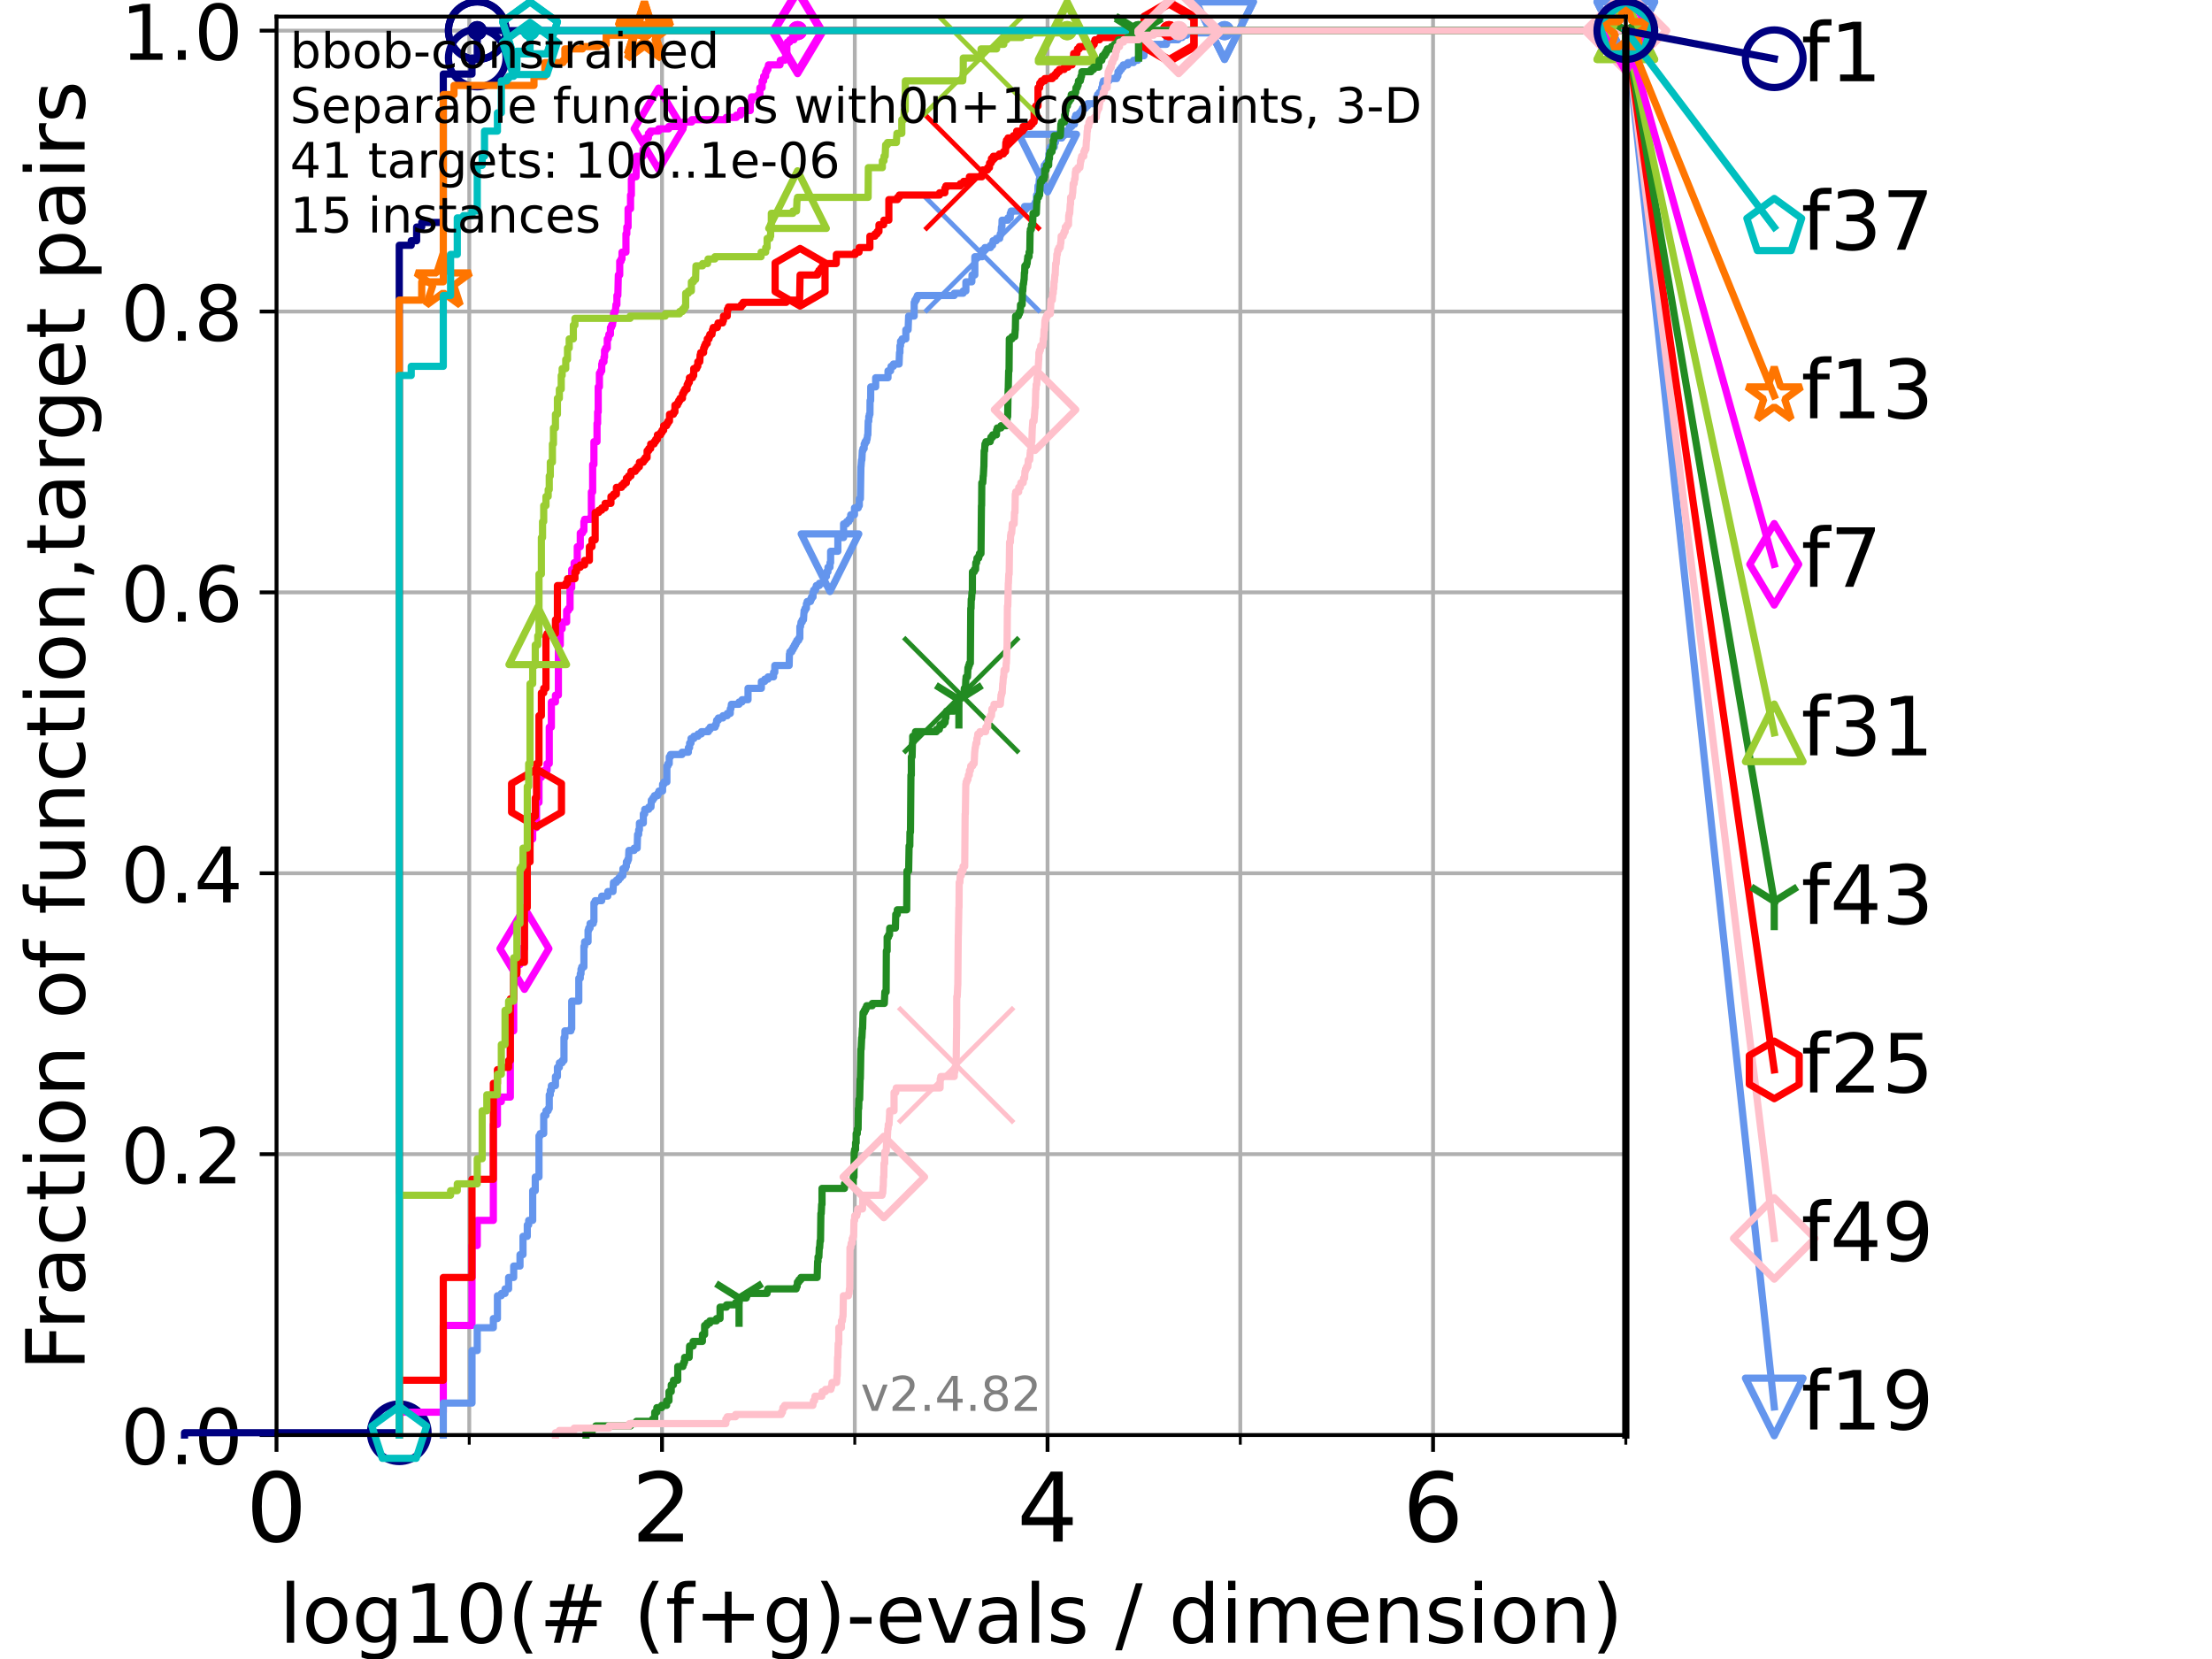 <?xml version="1.0" encoding="utf-8" standalone="no"?>
<!DOCTYPE svg PUBLIC "-//W3C//DTD SVG 1.1//EN"
  "http://www.w3.org/Graphics/SVG/1.1/DTD/svg11.dtd">
<!-- Created with matplotlib (https://matplotlib.org/) -->
<svg height="345.6pt" version="1.1" viewBox="0 0 460.8 345.6" width="460.8pt" xmlns="http://www.w3.org/2000/svg" xmlns:xlink="http://www.w3.org/1999/xlink">
 <defs>
  <style type="text/css">*{stroke-linecap:butt;stroke-linejoin:round;}</style>
 </defs>
 <g id="figure_1">
  <g id="patch_1">
   <path d="M 0 345.6 
L 460.8 345.6 
L 460.8 0 
L 0 0 
z
" style="fill:#ffffff;"/>
  </g>
  <g id="axes_1">
   <g id="patch_2">
    <path d="M 57.6 298.944 
L 338.688 298.944 
L 338.688 3.456 
L 57.6 3.456 
z
" style="fill:#ffffff;"/>
   </g>
   <g id="matplotlib.axis_1">
    <g id="xtick_1">
     <g id="line2d_1">
      <path clip-path="url(#pb344ccb231)" d="M 57.6 298.944 
L 57.6 3.456 
" style="fill:none;stroke:#b0b0b0;stroke-linecap:square;stroke-width:0.8;"/>
     </g>
     <g id="line2d_2">
      <defs>
       <path d="M 0 0 
L 0 3.5 
" id="m859d598b12" style="stroke:#000000;stroke-width:0.8;"/>
      </defs>
      <g>
       <use style="stroke:#000000;stroke-width:0.8;" x="57.6" xlink:href="#m859d598b12" y="298.944"/>
      </g>
     </g>
     <g id="text_1">
      <!-- 0 -->
      <g transform="translate(51.237 321.141)scale(0.2 -0.2)">
       <defs>
        <path d="M 31.781 66.406 
Q 24.172 66.406 20.328 58.906 
Q 16.5 51.422 16.5 36.375 
Q 16.5 21.391 20.328 13.891 
Q 24.172 6.391 31.781 6.391 
Q 39.453 6.391 43.281 13.891 
Q 47.125 21.391 47.125 36.375 
Q 47.125 51.422 43.281 58.906 
Q 39.453 66.406 31.781 66.406 
z
M 31.781 74.219 
Q 44.047 74.219 50.516 64.516 
Q 56.984 54.828 56.984 36.375 
Q 56.984 17.969 50.516 8.266 
Q 44.047 -1.422 31.781 -1.422 
Q 19.531 -1.422 13.062 8.266 
Q 6.594 17.969 6.594 36.375 
Q 6.594 54.828 13.062 64.516 
Q 19.531 74.219 31.781 74.219 
z
" id="DejaVuSans-48"/>
       </defs>
       <use xlink:href="#DejaVuSans-48"/>
      </g>
     </g>
    </g>
    <g id="xtick_2">
     <g id="line2d_3">
      <path clip-path="url(#pb344ccb231)" d="M 137.911 298.944 
L 137.911 3.456 
" style="fill:none;stroke:#b0b0b0;stroke-linecap:square;stroke-width:0.8;"/>
     </g>
     <g id="line2d_4">
      <g>
       <use style="stroke:#000000;stroke-width:0.8;" x="137.911" xlink:href="#m859d598b12" y="298.944"/>
      </g>
     </g>
     <g id="text_2">
      <!-- 2 -->
      <g transform="translate(131.548 321.141)scale(0.2 -0.2)">
       <defs>
        <path d="M 19.188 8.297 
L 53.609 8.297 
L 53.609 0 
L 7.328 0 
L 7.328 8.297 
Q 12.938 14.109 22.625 23.891 
Q 32.328 33.688 34.812 36.531 
Q 39.547 41.844 41.422 45.531 
Q 43.312 49.219 43.312 52.781 
Q 43.312 58.594 39.234 62.25 
Q 35.156 65.922 28.609 65.922 
Q 23.969 65.922 18.812 64.312 
Q 13.672 62.703 7.812 59.422 
L 7.812 69.391 
Q 13.766 71.781 18.938 73 
Q 24.125 74.219 28.422 74.219 
Q 39.75 74.219 46.484 68.547 
Q 53.219 62.891 53.219 53.422 
Q 53.219 48.922 51.531 44.891 
Q 49.859 40.875 45.406 35.406 
Q 44.188 33.984 37.641 27.219 
Q 31.109 20.453 19.188 8.297 
z
" id="DejaVuSans-50"/>
       </defs>
       <use xlink:href="#DejaVuSans-50"/>
      </g>
     </g>
    </g>
    <g id="xtick_3">
     <g id="line2d_5">
      <path clip-path="url(#pb344ccb231)" d="M 218.222 298.944 
L 218.222 3.456 
" style="fill:none;stroke:#b0b0b0;stroke-linecap:square;stroke-width:0.8;"/>
     </g>
     <g id="line2d_6">
      <g>
       <use style="stroke:#000000;stroke-width:0.8;" x="218.222" xlink:href="#m859d598b12" y="298.944"/>
      </g>
     </g>
     <g id="text_3">
      <!-- 4 -->
      <g transform="translate(211.859 321.141)scale(0.2 -0.2)">
       <defs>
        <path d="M 37.797 64.312 
L 12.891 25.391 
L 37.797 25.391 
z
M 35.203 72.906 
L 47.609 72.906 
L 47.609 25.391 
L 58.016 25.391 
L 58.016 17.188 
L 47.609 17.188 
L 47.609 0 
L 37.797 0 
L 37.797 17.188 
L 4.891 17.188 
L 4.891 26.703 
z
" id="DejaVuSans-52"/>
       </defs>
       <use xlink:href="#DejaVuSans-52"/>
      </g>
     </g>
    </g>
    <g id="xtick_4">
     <g id="line2d_7">
      <path clip-path="url(#pb344ccb231)" d="M 298.533 298.944 
L 298.533 3.456 
" style="fill:none;stroke:#b0b0b0;stroke-linecap:square;stroke-width:0.8;"/>
     </g>
     <g id="line2d_8">
      <g>
       <use style="stroke:#000000;stroke-width:0.8;" x="298.533" xlink:href="#m859d598b12" y="298.944"/>
      </g>
     </g>
     <g id="text_4">
      <!-- 6 -->
      <g transform="translate(292.17 321.141)scale(0.2 -0.2)">
       <defs>
        <path d="M 33.016 40.375 
Q 26.375 40.375 22.484 35.828 
Q 18.609 31.297 18.609 23.391 
Q 18.609 15.531 22.484 10.953 
Q 26.375 6.391 33.016 6.391 
Q 39.656 6.391 43.531 10.953 
Q 47.406 15.531 47.406 23.391 
Q 47.406 31.297 43.531 35.828 
Q 39.656 40.375 33.016 40.375 
z
M 52.594 71.297 
L 52.594 62.312 
Q 48.875 64.062 45.094 64.984 
Q 41.312 65.922 37.594 65.922 
Q 27.828 65.922 22.672 59.328 
Q 17.531 52.734 16.797 39.406 
Q 19.672 43.656 24.016 45.922 
Q 28.375 48.188 33.594 48.188 
Q 44.578 48.188 50.953 41.516 
Q 57.328 34.859 57.328 23.391 
Q 57.328 12.156 50.688 5.359 
Q 44.047 -1.422 33.016 -1.422 
Q 20.359 -1.422 13.672 8.266 
Q 6.984 17.969 6.984 36.375 
Q 6.984 53.656 15.188 63.938 
Q 23.391 74.219 37.203 74.219 
Q 40.922 74.219 44.703 73.484 
Q 48.484 72.75 52.594 71.297 
z
" id="DejaVuSans-54"/>
       </defs>
       <use xlink:href="#DejaVuSans-54"/>
      </g>
     </g>
    </g>
    <g id="xtick_5">
     <g id="line2d_9">
      <path clip-path="url(#pb344ccb231)" d="M 97.755 298.944 
L 97.755 3.456 
" style="fill:none;stroke:#b0b0b0;stroke-linecap:square;stroke-width:0.8;"/>
     </g>
     <g id="line2d_10">
      <defs>
       <path d="M 0 0 
L 0 2 
" id="m162dfce301" style="stroke:#000000;stroke-width:0.6;"/>
      </defs>
      <g>
       <use style="stroke:#000000;stroke-width:0.6;" x="97.755" xlink:href="#m162dfce301" y="298.944"/>
      </g>
     </g>
    </g>
    <g id="xtick_6">
     <g id="line2d_11">
      <path clip-path="url(#pb344ccb231)" d="M 178.066 298.944 
L 178.066 3.456 
" style="fill:none;stroke:#b0b0b0;stroke-linecap:square;stroke-width:0.8;"/>
     </g>
     <g id="line2d_12">
      <g>
       <use style="stroke:#000000;stroke-width:0.6;" x="178.066" xlink:href="#m162dfce301" y="298.944"/>
      </g>
     </g>
    </g>
    <g id="xtick_7">
     <g id="line2d_13">
      <path clip-path="url(#pb344ccb231)" d="M 258.377 298.944 
L 258.377 3.456 
" style="fill:none;stroke:#b0b0b0;stroke-linecap:square;stroke-width:0.8;"/>
     </g>
     <g id="line2d_14">
      <g>
       <use style="stroke:#000000;stroke-width:0.6;" x="258.377" xlink:href="#m162dfce301" y="298.944"/>
      </g>
     </g>
    </g>
    <g id="xtick_8">
     <g id="line2d_15">
      <path clip-path="url(#pb344ccb231)" d="M 338.688 298.944 
L 338.688 3.456 
" style="fill:none;stroke:#b0b0b0;stroke-linecap:square;stroke-width:0.8;"/>
     </g>
     <g id="line2d_16">
      <g>
       <use style="stroke:#000000;stroke-width:0.6;" x="338.688" xlink:href="#m162dfce301" y="298.944"/>
      </g>
     </g>
    </g>
    <g id="text_5">
     <!-- log10(# (f+g)-evals / dimension) -->
     <g transform="translate(58.145 342.218)scale(0.17 -0.17)">
      <defs>
       <path d="M 9.422 75.984 
L 18.406 75.984 
L 18.406 0 
L 9.422 0 
z
" id="DejaVuSans-108"/>
       <path d="M 30.609 48.391 
Q 23.391 48.391 19.188 42.75 
Q 14.984 37.109 14.984 27.297 
Q 14.984 17.484 19.156 11.844 
Q 23.344 6.203 30.609 6.203 
Q 37.797 6.203 41.984 11.859 
Q 46.188 17.531 46.188 27.297 
Q 46.188 37.016 41.984 42.703 
Q 37.797 48.391 30.609 48.391 
z
M 30.609 56 
Q 42.328 56 49.016 48.375 
Q 55.719 40.766 55.719 27.297 
Q 55.719 13.875 49.016 6.219 
Q 42.328 -1.422 30.609 -1.422 
Q 18.844 -1.422 12.172 6.219 
Q 5.516 13.875 5.516 27.297 
Q 5.516 40.766 12.172 48.375 
Q 18.844 56 30.609 56 
z
" id="DejaVuSans-111"/>
       <path d="M 45.406 27.984 
Q 45.406 37.75 41.375 43.109 
Q 37.359 48.484 30.078 48.484 
Q 22.859 48.484 18.828 43.109 
Q 14.797 37.75 14.797 27.984 
Q 14.797 18.266 18.828 12.891 
Q 22.859 7.516 30.078 7.516 
Q 37.359 7.516 41.375 12.891 
Q 45.406 18.266 45.406 27.984 
z
M 54.391 6.781 
Q 54.391 -7.172 48.188 -13.984 
Q 42 -20.797 29.203 -20.797 
Q 24.469 -20.797 20.266 -20.094 
Q 16.062 -19.391 12.109 -17.922 
L 12.109 -9.188 
Q 16.062 -11.328 19.922 -12.344 
Q 23.781 -13.375 27.781 -13.375 
Q 36.625 -13.375 41.016 -8.766 
Q 45.406 -4.156 45.406 5.172 
L 45.406 9.625 
Q 42.625 4.781 38.281 2.391 
Q 33.938 0 27.875 0 
Q 17.828 0 11.672 7.656 
Q 5.516 15.328 5.516 27.984 
Q 5.516 40.672 11.672 48.328 
Q 17.828 56 27.875 56 
Q 33.938 56 38.281 53.609 
Q 42.625 51.219 45.406 46.391 
L 45.406 54.688 
L 54.391 54.688 
z
" id="DejaVuSans-103"/>
       <path d="M 12.406 8.297 
L 28.516 8.297 
L 28.516 63.922 
L 10.984 60.406 
L 10.984 69.391 
L 28.422 72.906 
L 38.281 72.906 
L 38.281 8.297 
L 54.391 8.297 
L 54.391 0 
L 12.406 0 
z
" id="DejaVuSans-49"/>
       <path d="M 31 75.875 
Q 24.469 64.656 21.281 53.656 
Q 18.109 42.672 18.109 31.391 
Q 18.109 20.125 21.312 9.062 
Q 24.516 -2 31 -13.188 
L 23.188 -13.188 
Q 15.875 -1.703 12.234 9.375 
Q 8.594 20.453 8.594 31.391 
Q 8.594 42.281 12.203 53.312 
Q 15.828 64.359 23.188 75.875 
z
" id="DejaVuSans-40"/>
       <path d="M 51.125 44 
L 36.922 44 
L 32.812 27.688 
L 47.125 27.688 
z
M 43.797 71.781 
L 38.719 51.516 
L 52.984 51.516 
L 58.109 71.781 
L 65.922 71.781 
L 60.891 51.516 
L 76.125 51.516 
L 76.125 44 
L 58.984 44 
L 54.984 27.688 
L 70.516 27.688 
L 70.516 20.219 
L 53.078 20.219 
L 48 0 
L 40.188 0 
L 45.219 20.219 
L 30.906 20.219 
L 25.875 0 
L 18.016 0 
L 23.094 20.219 
L 7.719 20.219 
L 7.719 27.688 
L 24.906 27.688 
L 29 44 
L 13.281 44 
L 13.281 51.516 
L 30.906 51.516 
L 35.891 71.781 
z
" id="DejaVuSans-35"/>
       <path id="DejaVuSans-32"/>
       <path d="M 37.109 75.984 
L 37.109 68.5 
L 28.516 68.5 
Q 23.688 68.5 21.797 66.547 
Q 19.922 64.594 19.922 59.516 
L 19.922 54.688 
L 34.719 54.688 
L 34.719 47.703 
L 19.922 47.703 
L 19.922 0 
L 10.891 0 
L 10.891 47.703 
L 2.297 47.703 
L 2.297 54.688 
L 10.891 54.688 
L 10.891 58.5 
Q 10.891 67.625 15.141 71.797 
Q 19.391 75.984 28.609 75.984 
z
" id="DejaVuSans-102"/>
       <path d="M 46 62.703 
L 46 35.5 
L 73.188 35.5 
L 73.188 27.203 
L 46 27.203 
L 46 0 
L 37.797 0 
L 37.797 27.203 
L 10.594 27.203 
L 10.594 35.5 
L 37.797 35.5 
L 37.797 62.703 
z
" id="DejaVuSans-43"/>
       <path d="M 8.016 75.875 
L 15.828 75.875 
Q 23.141 64.359 26.781 53.312 
Q 30.422 42.281 30.422 31.391 
Q 30.422 20.453 26.781 9.375 
Q 23.141 -1.703 15.828 -13.188 
L 8.016 -13.188 
Q 14.5 -2 17.703 9.062 
Q 20.906 20.125 20.906 31.391 
Q 20.906 42.672 17.703 53.656 
Q 14.5 64.656 8.016 75.875 
z
" id="DejaVuSans-41"/>
       <path d="M 4.891 31.391 
L 31.203 31.391 
L 31.203 23.391 
L 4.891 23.391 
z
" id="DejaVuSans-45"/>
       <path d="M 56.203 29.594 
L 56.203 25.203 
L 14.891 25.203 
Q 15.484 15.922 20.484 11.062 
Q 25.484 6.203 34.422 6.203 
Q 39.594 6.203 44.453 7.469 
Q 49.312 8.734 54.109 11.281 
L 54.109 2.781 
Q 49.266 0.734 44.188 -0.344 
Q 39.109 -1.422 33.891 -1.422 
Q 20.797 -1.422 13.156 6.188 
Q 5.516 13.812 5.516 26.812 
Q 5.516 40.234 12.766 48.109 
Q 20.016 56 32.328 56 
Q 43.359 56 49.781 48.891 
Q 56.203 41.797 56.203 29.594 
z
M 47.219 32.234 
Q 47.125 39.594 43.094 43.984 
Q 39.062 48.391 32.422 48.391 
Q 24.906 48.391 20.391 44.141 
Q 15.875 39.891 15.188 32.172 
z
" id="DejaVuSans-101"/>
       <path d="M 2.984 54.688 
L 12.5 54.688 
L 29.594 8.797 
L 46.688 54.688 
L 56.203 54.688 
L 35.688 0 
L 23.484 0 
z
" id="DejaVuSans-118"/>
       <path d="M 34.281 27.484 
Q 23.391 27.484 19.188 25 
Q 14.984 22.516 14.984 16.5 
Q 14.984 11.719 18.141 8.906 
Q 21.297 6.109 26.703 6.109 
Q 34.188 6.109 38.703 11.406 
Q 43.219 16.703 43.219 25.484 
L 43.219 27.484 
z
M 52.203 31.203 
L 52.203 0 
L 43.219 0 
L 43.219 8.297 
Q 40.141 3.328 35.547 0.953 
Q 30.953 -1.422 24.312 -1.422 
Q 15.922 -1.422 10.953 3.297 
Q 6 8.016 6 15.922 
Q 6 25.141 12.172 29.828 
Q 18.359 34.516 30.609 34.516 
L 43.219 34.516 
L 43.219 35.406 
Q 43.219 41.609 39.141 45 
Q 35.062 48.391 27.688 48.391 
Q 23 48.391 18.547 47.266 
Q 14.109 46.141 10.016 43.891 
L 10.016 52.203 
Q 14.938 54.109 19.578 55.047 
Q 24.219 56 28.609 56 
Q 40.484 56 46.344 49.844 
Q 52.203 43.703 52.203 31.203 
z
" id="DejaVuSans-97"/>
       <path d="M 44.281 53.078 
L 44.281 44.578 
Q 40.484 46.531 36.375 47.5 
Q 32.281 48.484 27.875 48.484 
Q 21.188 48.484 17.844 46.438 
Q 14.5 44.391 14.5 40.281 
Q 14.5 37.156 16.891 35.375 
Q 19.281 33.594 26.516 31.984 
L 29.594 31.297 
Q 39.156 29.25 43.188 25.516 
Q 47.219 21.781 47.219 15.094 
Q 47.219 7.469 41.188 3.016 
Q 35.156 -1.422 24.609 -1.422 
Q 20.219 -1.422 15.453 -0.562 
Q 10.688 0.297 5.422 2 
L 5.422 11.281 
Q 10.406 8.688 15.234 7.391 
Q 20.062 6.109 24.812 6.109 
Q 31.156 6.109 34.562 8.281 
Q 37.984 10.453 37.984 14.406 
Q 37.984 18.062 35.516 20.016 
Q 33.062 21.969 24.703 23.781 
L 21.578 24.516 
Q 13.234 26.266 9.516 29.906 
Q 5.812 33.547 5.812 39.891 
Q 5.812 47.609 11.281 51.797 
Q 16.75 56 26.812 56 
Q 31.781 56 36.172 55.266 
Q 40.578 54.547 44.281 53.078 
z
" id="DejaVuSans-115"/>
       <path d="M 25.391 72.906 
L 33.688 72.906 
L 8.297 -9.281 
L 0 -9.281 
z
" id="DejaVuSans-47"/>
       <path d="M 45.406 46.391 
L 45.406 75.984 
L 54.391 75.984 
L 54.391 0 
L 45.406 0 
L 45.406 8.203 
Q 42.578 3.328 38.25 0.953 
Q 33.938 -1.422 27.875 -1.422 
Q 17.969 -1.422 11.734 6.484 
Q 5.516 14.406 5.516 27.297 
Q 5.516 40.188 11.734 48.094 
Q 17.969 56 27.875 56 
Q 33.938 56 38.25 53.625 
Q 42.578 51.266 45.406 46.391 
z
M 14.797 27.297 
Q 14.797 17.391 18.875 11.75 
Q 22.953 6.109 30.078 6.109 
Q 37.203 6.109 41.297 11.75 
Q 45.406 17.391 45.406 27.297 
Q 45.406 37.203 41.297 42.844 
Q 37.203 48.484 30.078 48.484 
Q 22.953 48.484 18.875 42.844 
Q 14.797 37.203 14.797 27.297 
z
" id="DejaVuSans-100"/>
       <path d="M 9.422 54.688 
L 18.406 54.688 
L 18.406 0 
L 9.422 0 
z
M 9.422 75.984 
L 18.406 75.984 
L 18.406 64.594 
L 9.422 64.594 
z
" id="DejaVuSans-105"/>
       <path d="M 52 44.188 
Q 55.375 50.25 60.062 53.125 
Q 64.75 56 71.094 56 
Q 79.641 56 84.281 50.016 
Q 88.922 44.047 88.922 33.016 
L 88.922 0 
L 79.891 0 
L 79.891 32.719 
Q 79.891 40.578 77.094 44.375 
Q 74.312 48.188 68.609 48.188 
Q 61.625 48.188 57.562 43.547 
Q 53.516 38.922 53.516 30.906 
L 53.516 0 
L 44.484 0 
L 44.484 32.719 
Q 44.484 40.625 41.703 44.406 
Q 38.922 48.188 33.109 48.188 
Q 26.219 48.188 22.156 43.531 
Q 18.109 38.875 18.109 30.906 
L 18.109 0 
L 9.078 0 
L 9.078 54.688 
L 18.109 54.688 
L 18.109 46.188 
Q 21.188 51.219 25.484 53.609 
Q 29.781 56 35.688 56 
Q 41.656 56 45.828 52.969 
Q 50 49.953 52 44.188 
z
" id="DejaVuSans-109"/>
       <path d="M 54.891 33.016 
L 54.891 0 
L 45.906 0 
L 45.906 32.719 
Q 45.906 40.484 42.875 44.328 
Q 39.844 48.188 33.797 48.188 
Q 26.516 48.188 22.312 43.547 
Q 18.109 38.922 18.109 30.906 
L 18.109 0 
L 9.078 0 
L 9.078 54.688 
L 18.109 54.688 
L 18.109 46.188 
Q 21.344 51.125 25.703 53.562 
Q 30.078 56 35.797 56 
Q 45.219 56 50.047 50.172 
Q 54.891 44.344 54.891 33.016 
z
" id="DejaVuSans-110"/>
      </defs>
      <use xlink:href="#DejaVuSans-108"/>
      <use x="27.783" xlink:href="#DejaVuSans-111"/>
      <use x="88.965" xlink:href="#DejaVuSans-103"/>
      <use x="152.441" xlink:href="#DejaVuSans-49"/>
      <use x="216.064" xlink:href="#DejaVuSans-48"/>
      <use x="279.688" xlink:href="#DejaVuSans-40"/>
      <use x="318.701" xlink:href="#DejaVuSans-35"/>
      <use x="402.49" xlink:href="#DejaVuSans-32"/>
      <use x="434.277" xlink:href="#DejaVuSans-40"/>
      <use x="473.291" xlink:href="#DejaVuSans-102"/>
      <use x="508.496" xlink:href="#DejaVuSans-43"/>
      <use x="592.285" xlink:href="#DejaVuSans-103"/>
      <use x="655.762" xlink:href="#DejaVuSans-41"/>
      <use x="694.775" xlink:href="#DejaVuSans-45"/>
      <use x="730.859" xlink:href="#DejaVuSans-101"/>
      <use x="792.383" xlink:href="#DejaVuSans-118"/>
      <use x="851.562" xlink:href="#DejaVuSans-97"/>
      <use x="912.842" xlink:href="#DejaVuSans-108"/>
      <use x="940.625" xlink:href="#DejaVuSans-115"/>
      <use x="992.725" xlink:href="#DejaVuSans-32"/>
      <use x="1024.512" xlink:href="#DejaVuSans-47"/>
      <use x="1058.203" xlink:href="#DejaVuSans-32"/>
      <use x="1089.99" xlink:href="#DejaVuSans-100"/>
      <use x="1153.467" xlink:href="#DejaVuSans-105"/>
      <use x="1181.25" xlink:href="#DejaVuSans-109"/>
      <use x="1278.662" xlink:href="#DejaVuSans-101"/>
      <use x="1340.186" xlink:href="#DejaVuSans-110"/>
      <use x="1403.564" xlink:href="#DejaVuSans-115"/>
      <use x="1455.664" xlink:href="#DejaVuSans-105"/>
      <use x="1483.447" xlink:href="#DejaVuSans-111"/>
      <use x="1544.629" xlink:href="#DejaVuSans-110"/>
      <use x="1608.008" xlink:href="#DejaVuSans-41"/>
     </g>
    </g>
   </g>
   <g id="matplotlib.axis_2">
    <g id="ytick_1">
     <g id="line2d_17">
      <path clip-path="url(#pb344ccb231)" d="M 57.6 298.944 
L 338.688 298.944 
" style="fill:none;stroke:#b0b0b0;stroke-linecap:square;stroke-width:0.8;"/>
     </g>
     <g id="line2d_18">
      <defs>
       <path d="M 0 0 
L -3.5 0 
" id="mf48c97c81f" style="stroke:#000000;stroke-width:0.8;"/>
      </defs>
      <g>
       <use style="stroke:#000000;stroke-width:0.8;" x="57.6" xlink:href="#mf48c97c81f" y="298.944"/>
      </g>
     </g>
     <g id="text_6">
      <!-- 0.0 -->
      <g transform="translate(25.155 305.023)scale(0.16 -0.16)">
       <defs>
        <path d="M 10.688 12.406 
L 21 12.406 
L 21 0 
L 10.688 0 
z
" id="DejaVuSans-46"/>
       </defs>
       <use xlink:href="#DejaVuSans-48"/>
       <use x="63.623" xlink:href="#DejaVuSans-46"/>
       <use x="95.41" xlink:href="#DejaVuSans-48"/>
      </g>
     </g>
    </g>
    <g id="ytick_2">
     <g id="line2d_19">
      <path clip-path="url(#pb344ccb231)" d="M 57.6 240.432 
L 338.688 240.432 
" style="fill:none;stroke:#b0b0b0;stroke-linecap:square;stroke-width:0.8;"/>
     </g>
     <g id="line2d_20">
      <g>
       <use style="stroke:#000000;stroke-width:0.8;" x="57.6" xlink:href="#mf48c97c81f" y="240.432"/>
      </g>
     </g>
     <g id="text_7">
      <!-- 0.2 -->
      <g transform="translate(25.155 246.51)scale(0.16 -0.16)">
       <use xlink:href="#DejaVuSans-48"/>
       <use x="63.623" xlink:href="#DejaVuSans-46"/>
       <use x="95.41" xlink:href="#DejaVuSans-50"/>
      </g>
     </g>
    </g>
    <g id="ytick_3">
     <g id="line2d_21">
      <path clip-path="url(#pb344ccb231)" d="M 57.6 181.919 
L 338.688 181.919 
" style="fill:none;stroke:#b0b0b0;stroke-linecap:square;stroke-width:0.8;"/>
     </g>
     <g id="line2d_22">
      <g>
       <use style="stroke:#000000;stroke-width:0.8;" x="57.6" xlink:href="#mf48c97c81f" y="181.919"/>
      </g>
     </g>
     <g id="text_8">
      <!-- 0.4 -->
      <g transform="translate(25.155 187.998)scale(0.16 -0.16)">
       <use xlink:href="#DejaVuSans-48"/>
       <use x="63.623" xlink:href="#DejaVuSans-46"/>
       <use x="95.41" xlink:href="#DejaVuSans-52"/>
      </g>
     </g>
    </g>
    <g id="ytick_4">
     <g id="line2d_23">
      <path clip-path="url(#pb344ccb231)" d="M 57.6 123.407 
L 338.688 123.407 
" style="fill:none;stroke:#b0b0b0;stroke-linecap:square;stroke-width:0.8;"/>
     </g>
     <g id="line2d_24">
      <g>
       <use style="stroke:#000000;stroke-width:0.8;" x="57.6" xlink:href="#mf48c97c81f" y="123.407"/>
      </g>
     </g>
     <g id="text_9">
      <!-- 0.6 -->
      <g transform="translate(25.155 129.485)scale(0.16 -0.16)">
       <use xlink:href="#DejaVuSans-48"/>
       <use x="63.623" xlink:href="#DejaVuSans-46"/>
       <use x="95.41" xlink:href="#DejaVuSans-54"/>
      </g>
     </g>
    </g>
    <g id="ytick_5">
     <g id="line2d_25">
      <path clip-path="url(#pb344ccb231)" d="M 57.6 64.894 
L 338.688 64.894 
" style="fill:none;stroke:#b0b0b0;stroke-linecap:square;stroke-width:0.8;"/>
     </g>
     <g id="line2d_26">
      <g>
       <use style="stroke:#000000;stroke-width:0.8;" x="57.6" xlink:href="#mf48c97c81f" y="64.894"/>
      </g>
     </g>
     <g id="text_10">
      <!-- 0.8 -->
      <g transform="translate(25.155 70.973)scale(0.16 -0.16)">
       <defs>
        <path d="M 31.781 34.625 
Q 24.75 34.625 20.719 30.859 
Q 16.703 27.094 16.703 20.516 
Q 16.703 13.922 20.719 10.156 
Q 24.75 6.391 31.781 6.391 
Q 38.812 6.391 42.859 10.172 
Q 46.922 13.969 46.922 20.516 
Q 46.922 27.094 42.891 30.859 
Q 38.875 34.625 31.781 34.625 
z
M 21.922 38.812 
Q 15.578 40.375 12.031 44.719 
Q 8.5 49.078 8.5 55.328 
Q 8.5 64.062 14.719 69.141 
Q 20.953 74.219 31.781 74.219 
Q 42.672 74.219 48.875 69.141 
Q 55.078 64.062 55.078 55.328 
Q 55.078 49.078 51.531 44.719 
Q 48 40.375 41.703 38.812 
Q 48.828 37.156 52.797 32.312 
Q 56.781 27.484 56.781 20.516 
Q 56.781 9.906 50.312 4.234 
Q 43.844 -1.422 31.781 -1.422 
Q 19.734 -1.422 13.25 4.234 
Q 6.781 9.906 6.781 20.516 
Q 6.781 27.484 10.781 32.312 
Q 14.797 37.156 21.922 38.812 
z
M 18.312 54.391 
Q 18.312 48.734 21.844 45.562 
Q 25.391 42.391 31.781 42.391 
Q 38.141 42.391 41.719 45.562 
Q 45.312 48.734 45.312 54.391 
Q 45.312 60.062 41.719 63.234 
Q 38.141 66.406 31.781 66.406 
Q 25.391 66.406 21.844 63.234 
Q 18.312 60.062 18.312 54.391 
z
" id="DejaVuSans-56"/>
       </defs>
       <use xlink:href="#DejaVuSans-48"/>
       <use x="63.623" xlink:href="#DejaVuSans-46"/>
       <use x="95.41" xlink:href="#DejaVuSans-56"/>
      </g>
     </g>
    </g>
    <g id="ytick_6">
     <g id="line2d_27">
      <path clip-path="url(#pb344ccb231)" d="M 57.6 6.382 
L 338.688 6.382 
" style="fill:none;stroke:#b0b0b0;stroke-linecap:square;stroke-width:0.8;"/>
     </g>
     <g id="line2d_28">
      <g>
       <use style="stroke:#000000;stroke-width:0.8;" x="57.6" xlink:href="#mf48c97c81f" y="6.382"/>
      </g>
     </g>
     <g id="text_11">
      <!-- 1.0 -->
      <g transform="translate(25.155 12.46)scale(0.16 -0.16)">
       <use xlink:href="#DejaVuSans-49"/>
       <use x="63.623" xlink:href="#DejaVuSans-46"/>
       <use x="95.41" xlink:href="#DejaVuSans-48"/>
      </g>
     </g>
    </g>
    <g id="text_12">
     <!-- Fraction of function,target pairs -->
     <g transform="translate(17.62 285.585)rotate(-90)scale(0.17 -0.17)">
      <defs>
       <path d="M 9.812 72.906 
L 51.703 72.906 
L 51.703 64.594 
L 19.672 64.594 
L 19.672 43.109 
L 48.578 43.109 
L 48.578 34.812 
L 19.672 34.812 
L 19.672 0 
L 9.812 0 
z
" id="DejaVuSans-70"/>
       <path d="M 41.109 46.297 
Q 39.594 47.172 37.812 47.578 
Q 36.031 48 33.891 48 
Q 26.266 48 22.188 43.047 
Q 18.109 38.094 18.109 28.812 
L 18.109 0 
L 9.078 0 
L 9.078 54.688 
L 18.109 54.688 
L 18.109 46.188 
Q 20.953 51.172 25.484 53.578 
Q 30.031 56 36.531 56 
Q 37.453 56 38.578 55.875 
Q 39.703 55.766 41.062 55.516 
z
" id="DejaVuSans-114"/>
       <path d="M 48.781 52.594 
L 48.781 44.188 
Q 44.969 46.297 41.141 47.344 
Q 37.312 48.391 33.406 48.391 
Q 24.656 48.391 19.812 42.844 
Q 14.984 37.312 14.984 27.297 
Q 14.984 17.281 19.812 11.734 
Q 24.656 6.203 33.406 6.203 
Q 37.312 6.203 41.141 7.25 
Q 44.969 8.297 48.781 10.406 
L 48.781 2.094 
Q 45.016 0.344 40.984 -0.531 
Q 36.969 -1.422 32.422 -1.422 
Q 20.062 -1.422 12.781 6.344 
Q 5.516 14.109 5.516 27.297 
Q 5.516 40.672 12.859 48.328 
Q 20.219 56 33.016 56 
Q 37.156 56 41.109 55.141 
Q 45.062 54.297 48.781 52.594 
z
" id="DejaVuSans-99"/>
       <path d="M 18.312 70.219 
L 18.312 54.688 
L 36.812 54.688 
L 36.812 47.703 
L 18.312 47.703 
L 18.312 18.016 
Q 18.312 11.328 20.141 9.422 
Q 21.969 7.516 27.594 7.516 
L 36.812 7.516 
L 36.812 0 
L 27.594 0 
Q 17.188 0 13.234 3.875 
Q 9.281 7.766 9.281 18.016 
L 9.281 47.703 
L 2.688 47.703 
L 2.688 54.688 
L 9.281 54.688 
L 9.281 70.219 
z
" id="DejaVuSans-116"/>
       <path d="M 8.5 21.578 
L 8.5 54.688 
L 17.484 54.688 
L 17.484 21.922 
Q 17.484 14.156 20.5 10.266 
Q 23.531 6.391 29.594 6.391 
Q 36.859 6.391 41.078 11.031 
Q 45.312 15.672 45.312 23.688 
L 45.312 54.688 
L 54.297 54.688 
L 54.297 0 
L 45.312 0 
L 45.312 8.406 
Q 42.047 3.422 37.719 1 
Q 33.406 -1.422 27.688 -1.422 
Q 18.266 -1.422 13.375 4.438 
Q 8.5 10.297 8.5 21.578 
z
M 31.109 56 
z
" id="DejaVuSans-117"/>
       <path d="M 11.719 12.406 
L 22.016 12.406 
L 22.016 4 
L 14.016 -11.625 
L 7.719 -11.625 
L 11.719 4 
z
" id="DejaVuSans-44"/>
       <path d="M 18.109 8.203 
L 18.109 -20.797 
L 9.078 -20.797 
L 9.078 54.688 
L 18.109 54.688 
L 18.109 46.391 
Q 20.953 51.266 25.266 53.625 
Q 29.594 56 35.594 56 
Q 45.562 56 51.781 48.094 
Q 58.016 40.188 58.016 27.297 
Q 58.016 14.406 51.781 6.484 
Q 45.562 -1.422 35.594 -1.422 
Q 29.594 -1.422 25.266 0.953 
Q 20.953 3.328 18.109 8.203 
z
M 48.688 27.297 
Q 48.688 37.203 44.609 42.844 
Q 40.531 48.484 33.406 48.484 
Q 26.266 48.484 22.188 42.844 
Q 18.109 37.203 18.109 27.297 
Q 18.109 17.391 22.188 11.75 
Q 26.266 6.109 33.406 6.109 
Q 40.531 6.109 44.609 11.75 
Q 48.688 17.391 48.688 27.297 
z
" id="DejaVuSans-112"/>
      </defs>
      <use xlink:href="#DejaVuSans-70"/>
      <use x="50.27" xlink:href="#DejaVuSans-114"/>
      <use x="91.383" xlink:href="#DejaVuSans-97"/>
      <use x="152.662" xlink:href="#DejaVuSans-99"/>
      <use x="207.643" xlink:href="#DejaVuSans-116"/>
      <use x="246.852" xlink:href="#DejaVuSans-105"/>
      <use x="274.635" xlink:href="#DejaVuSans-111"/>
      <use x="335.816" xlink:href="#DejaVuSans-110"/>
      <use x="399.195" xlink:href="#DejaVuSans-32"/>
      <use x="430.982" xlink:href="#DejaVuSans-111"/>
      <use x="492.164" xlink:href="#DejaVuSans-102"/>
      <use x="527.369" xlink:href="#DejaVuSans-32"/>
      <use x="559.156" xlink:href="#DejaVuSans-102"/>
      <use x="594.361" xlink:href="#DejaVuSans-117"/>
      <use x="657.74" xlink:href="#DejaVuSans-110"/>
      <use x="721.119" xlink:href="#DejaVuSans-99"/>
      <use x="776.1" xlink:href="#DejaVuSans-116"/>
      <use x="815.309" xlink:href="#DejaVuSans-105"/>
      <use x="843.092" xlink:href="#DejaVuSans-111"/>
      <use x="904.273" xlink:href="#DejaVuSans-110"/>
      <use x="967.652" xlink:href="#DejaVuSans-44"/>
      <use x="999.439" xlink:href="#DejaVuSans-116"/>
      <use x="1038.648" xlink:href="#DejaVuSans-97"/>
      <use x="1099.928" xlink:href="#DejaVuSans-114"/>
      <use x="1139.291" xlink:href="#DejaVuSans-103"/>
      <use x="1202.768" xlink:href="#DejaVuSans-101"/>
      <use x="1264.291" xlink:href="#DejaVuSans-116"/>
      <use x="1303.5" xlink:href="#DejaVuSans-32"/>
      <use x="1335.287" xlink:href="#DejaVuSans-112"/>
      <use x="1398.764" xlink:href="#DejaVuSans-97"/>
      <use x="1460.043" xlink:href="#DejaVuSans-105"/>
      <use x="1487.826" xlink:href="#DejaVuSans-114"/>
      <use x="1528.939" xlink:href="#DejaVuSans-115"/>
     </g>
    </g>
   </g>
   <g id="line2d_29">
    <defs>
     <path d="M 0 1.5 
C 0.398 1.5 0.779 1.342 1.061 1.061 
C 1.342 0.779 1.5 0.398 1.5 0 
C 1.5 -0.398 1.342 -0.779 1.061 -1.061 
C 0.779 -1.342 0.398 -1.5 0 -1.5 
C -0.398 -1.5 -0.779 -1.342 -1.061 -1.061 
C -1.342 -0.779 -1.5 -0.398 -1.5 0 
C -1.5 0.398 -1.342 0.779 -1.061 1.061 
C -0.779 1.342 -0.398 1.5 0 1.5 
z
" id="m09919d81bd" style="stroke:#000080;"/>
    </defs>
    <g>
     <use style="fill:#000080;stroke:#000080;" x="99.418" xlink:href="#m09919d81bd" y="6.382"/>
     <use style="fill:#000080;stroke:#000080;" x="99.418" xlink:href="#m09919d81bd" y="6.382"/>
    </g>
   </g>
   <g id="line2d_30">
    <path d="M 38.441 298.944 
L 38.441 298.468 
L 83.172 298.468 
L 83.172 51.098 
L 85.667 51.098 
L 85.667 50.147 
L 86.793 50.147 
L 86.793 47.293 
L 87.85 47.293 
L 87.85 46.341 
L 92.347 46.341 
L 92.347 15.42 
L 98.327 15.42 
L 98.327 12.09 
L 99.418 12.09 
L 99.418 6.382 
L 338.688 6.382 
" style="fill:none;stroke:#000080;stroke-linecap:square;stroke-width:1.5;"/>
   </g>
   <g id="line2d_31">
    <defs>
     <path d="M 0 6 
C 1.591 6 3.117 5.368 4.243 4.243 
C 5.368 3.117 6 1.591 6 0 
C 6 -1.591 5.368 -3.117 4.243 -4.243 
C 3.117 -5.368 1.591 -6 0 -6 
C -1.591 -6 -3.117 -5.368 -4.243 -4.243 
C -5.368 -3.117 -6 -1.591 -6 0 
C -6 1.591 -5.368 3.117 -4.243 4.243 
C -3.117 5.368 -1.591 6 0 6 
z
" id="m7d67fde5e9" style="stroke:#000080;stroke-width:1.5;"/>
    </defs>
    <g>
     <use style="fill-opacity:0;stroke:#000080;stroke-width:1.5;" x="83.172" xlink:href="#m7d67fde5e9" y="298.468"/>
     <use style="fill-opacity:0;stroke:#000080;stroke-width:1.5;" x="99.418" xlink:href="#m7d67fde5e9" y="12.09"/>
     <use style="fill-opacity:0;stroke:#000080;stroke-width:1.5;" x="99.418" xlink:href="#m7d67fde5e9" y="6.382"/>
     <use style="fill-opacity:0;stroke:#000080;stroke-width:1.5;" x="99.418" xlink:href="#m7d67fde5e9" y="6.382"/>
     <use style="fill-opacity:0;stroke:#000080;stroke-width:1.5;" x="338.688" xlink:href="#m7d67fde5e9" y="6.382"/>
    </g>
   </g>
   <g id="line2d_32">
    <path style="fill:none;stroke:#000080;stroke-linecap:square;stroke-width:1.5;"/>
    <g/>
   </g>
   <g id="line2d_33">
    <defs>
     <path d="M 0 1.5 
C 0.398 1.5 0.779 1.342 1.061 1.061 
C 1.342 0.779 1.5 0.398 1.5 0 
C 1.5 -0.398 1.342 -0.779 1.061 -1.061 
C 0.779 -1.342 0.398 -1.5 0 -1.5 
C -0.398 -1.5 -0.779 -1.342 -1.061 -1.061 
C -1.342 -0.779 -1.5 -0.398 -1.5 0 
C -1.5 0.398 -1.342 0.779 -1.061 1.061 
C -0.779 1.342 -0.398 1.5 0 1.5 
z
" id="mc1aaf39850" style="stroke:#ff00ff;"/>
    </defs>
    <g>
     <use style="fill:#ff00ff;stroke:#ff00ff;" x="166.152" xlink:href="#mc1aaf39850" y="6.382"/>
     <use style="fill:#ff00ff;stroke:#ff00ff;" x="166.152" xlink:href="#mc1aaf39850" y="6.382"/>
    </g>
   </g>
   <g id="line2d_34">
    <path d="M 83.172 298.944 
L 83.172 294.187 
L 92.347 294.187 
L 92.347 276.11 
L 98.327 276.11 
L 98.327 259.46 
L 99.418 259.46 
L 99.418 254.227 
L 102.772 254.227 
L 102.772 234.247 
L 103.623 234.247 
L 103.623 229.49 
L 104.435 229.49 
L 104.435 228.539 
L 106.312 228.539 
L 106.312 214.743 
L 107.009 214.743 
L 107.009 202.375 
L 107.68 202.375 
L 107.68 200.947 
L 108.326 200.947 
L 108.326 197.618 
L 109.252 197.618 
L 109.252 180.016 
L 109.843 180.016 
L 109.843 176.211 
L 110.415 176.211 
L 110.415 174.783 
L 110.969 174.783 
L 110.969 172.405 
L 111.768 172.405 
L 111.768 167.172 
L 112.281 167.172 
L 112.281 161.939 
L 112.779 161.939 
L 112.779 161.463 
L 113.264 161.463 
L 113.264 160.512 
L 113.966 160.512 
L 113.966 159.085 
L 114.419 159.085 
L 114.419 151.474 
L 114.86 151.474 
L 114.86 146.241 
L 115.711 146.241 
L 115.711 144.814 
L 116.323 144.814 
L 116.323 134.348 
L 116.72 134.348 
L 116.72 131.018 
L 117.107 131.018 
L 117.107 129.591 
L 118.04 129.591 
L 118.04 127.212 
L 118.4 127.212 
L 118.4 126.737 
L 118.752 126.737 
L 118.752 122.455 
L 119.097 122.455 
L 119.097 118.649 
L 119.603 118.649 
L 119.603 117.222 
L 120.255 117.222 
L 120.255 113.892 
L 120.883 113.892 
L 120.883 111.038 
L 121.34 111.038 
L 121.34 110.562 
L 121.638 110.562 
L 121.638 108.66 
L 121.785 108.66 
L 121.785 108.184 
L 123.057 108.184 
L 123.057 107.708 
L 123.193 107.708 
L 123.193 102.475 
L 123.461 102.475 
L 123.461 96.767 
L 123.725 96.767 
L 123.725 92.01 
L 124.369 92.01 
L 124.369 88.204 
L 124.495 88.204 
L 124.495 85.825 
L 124.62 85.825 
L 124.62 80.593 
L 124.867 80.593 
L 124.867 77.738 
L 125.111 77.738 
L 125.111 77.263 
L 125.352 77.263 
L 125.352 75.835 
L 125.471 75.835 
L 125.471 75.36 
L 125.823 75.36 
L 125.823 74.408 
L 125.939 74.408 
L 125.939 72.981 
L 126.168 72.981 
L 126.168 72.505 
L 126.507 72.505 
L 126.507 70.603 
L 126.729 70.603 
L 126.839 69.651 
L 127.165 69.651 
L 127.165 68.224 
L 127.379 68.224 
L 127.379 67.748 
L 127.59 67.748 
L 127.695 66.797 
L 127.799 66.797 
L 127.799 65.37 
L 128.006 65.37 
L 128.006 64.894 
L 128.21 64.894 
L 128.311 63.467 
L 128.511 63.467 
L 128.511 61.564 
L 128.709 61.564 
L 128.808 57.283 
L 129.099 57.283 
L 129.099 54.428 
L 129.386 54.428 
L 129.386 53.953 
L 129.574 53.953 
L 129.574 52.526 
L 130.398 52.526 
L 130.398 48.72 
L 130.576 48.72 
L 130.576 47.293 
L 130.84 47.293 
L 130.84 43.487 
L 131.355 43.487 
L 131.355 40.633 
L 131.524 40.633 
L 131.524 37.303 
L 131.691 37.303 
L 131.691 36.827 
L 132.502 36.827 
L 132.581 32.546 
L 133.947 32.546 
L 133.947 31.119 
L 134.308 31.119 
L 134.308 29.216 
L 134.45 29.216 
L 134.45 28.74 
L 135.077 28.74 
L 135.077 27.789 
L 135.482 27.789 
L 135.482 27.313 
L 137.199 27.313 
L 137.199 26.837 
L 139.307 26.837 
L 139.307 26.361 
L 142.397 26.361 
L 142.397 25.41 
L 144.108 25.41 
L 144.108 24.934 
L 151.287 24.934 
L 151.287 24.459 
L 153.419 24.459 
L 153.419 23.983 
L 154.281 23.983 
L 154.281 23.032 
L 156.297 23.032 
L 156.297 21.129 
L 156.519 21.129 
L 156.559 20.177 
L 157.939 20.177 
L 157.939 19.702 
L 158.304 19.702 
L 158.304 18.274 
L 158.767 18.274 
L 158.767 16.847 
L 159.081 16.847 
L 159.081 15.896 
L 159.49 15.896 
L 159.49 14.944 
L 159.725 14.944 
L 159.725 14.469 
L 159.973 14.469 
L 159.973 13.993 
L 160.087 13.993 
L 160.087 13.517 
L 162.489 13.517 
L 162.546 12.566 
L 163.456 12.566 
L 163.456 12.09 
L 163.92 12.09 
L 163.92 9.236 
L 164.037 9.236 
L 164.037 8.76 
L 164.524 8.76 
L 164.524 8.284 
L 165.399 8.284 
L 165.399 7.333 
L 165.578 7.333 
L 165.578 6.857 
L 166.152 6.857 
L 166.152 6.382 
L 338.688 6.382 
L 338.688 6.382 
" style="fill:none;stroke:#ff00ff;stroke-linecap:square;stroke-width:1.5;"/>
   </g>
   <g id="line2d_35">
    <defs>
     <path d="M -0 8.485 
L 5.091 0 
L 0 -8.485 
L -5.091 -0 
z
" id="me120f3dff7" style="stroke:#ff00ff;stroke-linejoin:miter;stroke-width:1.5;"/>
    </defs>
    <g>
     <use style="fill-opacity:0;stroke:#ff00ff;stroke-linejoin:miter;stroke-width:1.5;" x="109.252" xlink:href="#me120f3dff7" y="197.618"/>
     <use style="fill-opacity:0;stroke:#ff00ff;stroke-linejoin:miter;stroke-width:1.5;" x="137.199" xlink:href="#me120f3dff7" y="26.837"/>
     <use style="fill-opacity:0;stroke:#ff00ff;stroke-linejoin:miter;stroke-width:1.5;" x="166.152" xlink:href="#me120f3dff7" y="6.857"/>
     <use style="fill-opacity:0;stroke:#ff00ff;stroke-linejoin:miter;stroke-width:1.5;" x="166.152" xlink:href="#me120f3dff7" y="6.382"/>
     <use style="fill-opacity:0;stroke:#ff00ff;stroke-linejoin:miter;stroke-width:1.5;" x="338.688" xlink:href="#me120f3dff7" y="6.382"/>
    </g>
   </g>
   <g id="line2d_36">
    <path style="fill:none;stroke:#ff00ff;stroke-linecap:square;stroke-width:1.5;"/>
    <g/>
   </g>
   <g id="line2d_37">
    <defs>
     <path d="M 0 1.5 
C 0.398 1.5 0.779 1.342 1.061 1.061 
C 1.342 0.779 1.5 0.398 1.5 0 
C 1.5 -0.398 1.342 -0.779 1.061 -1.061 
C 0.779 -1.342 0.398 -1.5 0 -1.5 
C -0.398 -1.5 -0.779 -1.342 -1.061 -1.061 
C -1.342 -0.779 -1.5 -0.398 -1.5 0 
C -1.5 0.398 -1.342 0.779 -1.061 1.061 
C -0.779 1.342 -0.398 1.5 0 1.5 
z
" id="m912a346ce9" style="stroke:#ff7500;"/>
    </defs>
    <g>
     <use style="fill:#ff7500;stroke:#ff7500;" x="134.236" xlink:href="#m912a346ce9" y="6.382"/>
     <use style="fill:#ff7500;stroke:#ff7500;" x="134.236" xlink:href="#m912a346ce9" y="6.382"/>
    </g>
   </g>
   <g id="line2d_38">
    <path d="M 83.172 298.944 
L 83.172 62.516 
L 87.85 62.516 
L 87.85 58.71 
L 92.347 58.71 
L 92.347 19.702 
L 94.576 19.702 
L 94.576 17.799 
L 111.239 17.799 
L 111.239 15.896 
L 113.501 15.896 
L 113.501 13.042 
L 117.298 13.042 
L 117.298 12.566 
L 117.673 12.566 
L 117.673 10.187 
L 121.34 10.187 
L 121.34 9.712 
L 124.62 9.712 
L 124.62 9.236 
L 126.282 9.236 
L 126.282 7.333 
L 134.236 7.333 
L 134.236 6.382 
L 338.688 6.382 
" style="fill:none;stroke:#ff7500;stroke-linecap:square;stroke-width:1.5;"/>
   </g>
   <g id="line2d_39">
    <defs>
     <path d="M 0 -6 
L -1.347 -1.854 
L -5.706 -1.854 
L -2.18 0.708 
L -3.527 4.854 
L -0 2.292 
L 3.527 4.854 
L 2.18 0.708 
L 5.706 -1.854 
L 1.347 -1.854 
z
" id="m32703d9562" style="stroke:#ff7500;stroke-linejoin:bevel;stroke-width:1.5;"/>
    </defs>
    <g>
     <use style="fill-opacity:0;stroke:#ff7500;stroke-linejoin:bevel;stroke-width:1.5;" x="92.347" xlink:href="#m32703d9562" y="58.71"/>
     <use style="fill-opacity:0;stroke:#ff7500;stroke-linejoin:bevel;stroke-width:1.5;" x="134.236" xlink:href="#m32703d9562" y="7.333"/>
     <use style="fill-opacity:0;stroke:#ff7500;stroke-linejoin:bevel;stroke-width:1.5;" x="134.236" xlink:href="#m32703d9562" y="6.382"/>
     <use style="fill-opacity:0;stroke:#ff7500;stroke-linejoin:bevel;stroke-width:1.5;" x="134.236" xlink:href="#m32703d9562" y="6.382"/>
     <use style="fill-opacity:0;stroke:#ff7500;stroke-linejoin:bevel;stroke-width:1.5;" x="338.688" xlink:href="#m32703d9562" y="6.382"/>
    </g>
   </g>
   <g id="line2d_40">
    <path style="fill:none;stroke:#ff7500;stroke-linecap:square;stroke-width:1.5;"/>
    <g/>
   </g>
   <g id="line2d_41">
    <defs>
     <path d="M 0 1.5 
C 0.398 1.5 0.779 1.342 1.061 1.061 
C 1.342 0.779 1.5 0.398 1.5 0 
C 1.5 -0.398 1.342 -0.779 1.061 -1.061 
C 0.779 -1.342 0.398 -1.5 0 -1.5 
C -0.398 -1.5 -0.779 -1.342 -1.061 -1.061 
C -1.342 -0.779 -1.5 -0.398 -1.5 0 
C -1.5 0.398 -1.342 0.779 -1.061 1.061 
C -0.779 1.342 -0.398 1.5 0 1.5 
z
" id="m8fa4e39aee" style="stroke:#6495ed;"/>
    </defs>
    <g>
     <use style="fill:#6495ed;stroke:#6495ed;" x="255.097" xlink:href="#m8fa4e39aee" y="6.382"/>
     <use style="fill:#6495ed;stroke:#6495ed;" x="255.097" xlink:href="#m8fa4e39aee" y="6.382"/>
    </g>
   </g>
   <g id="line2d_42">
    <path d="M 92.347 298.944 
L 92.347 292.284 
L 98.327 292.284 
L 98.327 281.343 
L 99.418 281.343 
L 99.418 276.586 
L 102.772 276.586 
L 102.772 274.683 
L 103.623 274.683 
L 103.623 269.926 
L 104.435 269.926 
L 104.435 269.45 
L 105.21 269.45 
L 105.21 268.498 
L 105.952 268.498 
L 105.952 266.12 
L 107.009 266.12 
L 107.009 263.741 
L 108.326 263.741 
L 108.326 261.363 
L 108.949 261.363 
L 108.949 257.557 
L 109.843 257.557 
L 109.843 255.179 
L 110.132 255.179 
L 110.132 254.227 
L 110.969 254.227 
L 110.969 248.043 
L 111.506 248.043 
L 111.506 245.189 
L 112.281 245.189 
L 112.281 236.626 
L 112.532 236.626 
L 112.532 236.15 
L 113.264 236.15 
L 113.264 232.344 
L 113.735 232.344 
L 113.735 231.393 
L 114.194 231.393 
L 114.194 230.917 
L 114.419 230.917 
L 114.419 228.063 
L 114.641 228.063 
L 114.641 227.112 
L 114.86 227.112 
L 114.86 226.16 
L 115.711 226.16 
L 115.711 224.257 
L 116.122 224.257 
L 116.122 222.355 
L 116.523 222.355 
L 116.523 221.403 
L 117.107 221.403 
L 117.107 220.927 
L 117.486 220.927 
L 117.486 216.17 
L 117.673 216.17 
L 117.673 214.743 
L 118.925 214.743 
L 118.925 214.267 
L 119.097 214.267 
L 119.097 208.559 
L 120.572 208.559 
L 120.572 203.802 
L 120.883 203.802 
L 120.883 202.85 
L 121.037 202.85 
L 121.037 201.899 
L 121.189 201.899 
L 121.189 201.423 
L 121.638 201.423 
L 121.638 197.142 
L 121.785 197.142 
L 121.785 196.19 
L 122.503 196.19 
L 122.503 193.812 
L 122.643 193.812 
L 122.643 193.336 
L 122.92 193.336 
L 122.92 192.385 
L 123.594 192.385 
L 123.594 191.909 
L 123.725 191.909 
L 123.725 188.103 
L 123.985 188.103 
L 123.985 187.628 
L 125.352 187.628 
L 125.352 186.676 
L 126.618 186.676 
L 126.618 185.725 
L 127.695 185.725 
L 127.799 183.822 
L 128.411 183.822 
L 128.411 183.346 
L 128.905 183.346 
L 128.905 182.87 
L 129.291 182.87 
L 129.291 182.395 
L 129.761 182.395 
L 129.761 180.968 
L 130.309 180.968 
L 130.309 180.492 
L 130.488 180.492 
L 130.488 179.54 
L 130.752 179.54 
L 130.752 179.065 
L 130.927 179.065 
L 131.013 177.162 
L 132.101 177.162 
L 132.101 176.686 
L 132.738 176.686 
L 132.816 173.832 
L 133.048 173.832 
L 133.048 172.881 
L 133.201 172.881 
L 133.201 171.453 
L 134.019 171.453 
L 134.019 169.551 
L 134.308 169.551 
L 134.308 168.599 
L 135.145 168.599 
L 135.145 168.123 
L 135.615 168.123 
L 135.682 166.696 
L 136.009 166.696 
L 136.009 166.221 
L 136.33 166.221 
L 136.33 165.745 
L 137.016 165.745 
L 137.016 165.269 
L 137.259 165.269 
L 137.259 164.793 
L 138.027 164.793 
L 138.027 163.366 
L 138.313 163.366 
L 138.313 162.891 
L 138.927 162.891 
L 138.927 159.561 
L 139.145 159.561 
L 139.145 159.085 
L 139.414 159.085 
L 139.414 157.658 
L 139.678 157.658 
L 139.678 157.182 
L 142.079 157.182 
L 142.079 156.706 
L 143.401 156.706 
L 143.401 155.755 
L 143.654 155.755 
L 143.654 154.804 
L 143.944 154.804 
L 143.944 153.852 
L 144.55 153.852 
L 144.55 153.376 
L 145.403 153.376 
L 145.403 152.901 
L 146.107 152.901 
L 146.107 152.425 
L 147.57 152.425 
L 147.57 151.949 
L 147.934 151.949 
L 147.934 151.474 
L 148.982 151.474 
L 148.982 150.998 
L 149.196 150.998 
L 149.287 150.046 
L 149.647 150.046 
L 149.647 149.571 
L 150.599 149.571 
L 150.599 149.095 
L 151.502 149.095 
L 151.502 148.619 
L 152.13 148.619 
L 152.13 147.668 
L 152.258 147.668 
L 152.36 146.716 
L 153.96 146.716 
L 153.96 146.241 
L 154.574 146.241 
L 154.574 145.765 
L 155.825 145.765 
L 155.825 143.386 
L 158.608 143.386 
L 158.608 141.959 
L 159.304 141.959 
L 159.304 141.484 
L 159.989 141.484 
L 159.989 141.008 
L 161.146 141.008 
L 161.146 140.056 
L 161.405 140.056 
L 161.405 138.629 
L 164.397 138.629 
L 164.448 136.251 
L 164.537 136.251 
L 164.537 135.775 
L 164.949 135.775 
L 164.949 135.299 
L 165.218 135.299 
L 165.218 134.824 
L 165.483 134.824 
L 165.483 134.348 
L 165.744 134.348 
L 165.744 133.872 
L 166.002 133.872 
L 166.002 133.397 
L 166.381 133.397 
L 166.381 132.921 
L 166.618 132.921 
L 166.629 130.542 
L 166.763 130.542 
L 166.873 129.591 
L 167.115 129.591 
L 167.115 129.115 
L 167.385 129.115 
L 167.471 127.688 
L 167.502 127.688 
L 167.502 127.212 
L 167.704 127.212 
L 167.704 126.737 
L 167.986 126.737 
L 167.986 125.785 
L 168.141 125.785 
L 168.141 125.309 
L 168.845 125.309 
L 168.845 124.834 
L 169.051 124.834 
L 169.051 124.358 
L 169.37 124.358 
L 169.37 123.407 
L 169.494 123.407 
L 169.494 122.931 
L 169.888 122.931 
L 169.888 122.455 
L 170.055 122.455 
L 170.055 121.979 
L 170.687 121.979 
L 170.687 121.504 
L 171.536 121.504 
L 171.536 121.028 
L 171.688 121.028 
L 171.688 120.552 
L 171.813 120.552 
L 171.813 120.077 
L 172.159 120.077 
L 172.159 119.125 
L 172.482 119.125 
L 172.482 118.174 
L 172.901 118.174 
L 172.901 117.222 
L 173.034 117.222 
L 173.034 114.844 
L 174.542 114.844 
L 174.542 111.99 
L 175.731 111.99 
L 175.731 109.135 
L 176.37 109.135 
L 176.37 108.66 
L 176.844 108.66 
L 176.844 108.184 
L 177.166 108.184 
L 177.221 107.232 
L 178.002 107.232 
L 178.002 105.805 
L 178.795 105.805 
L 178.795 105.33 
L 179.011 105.33 
L 179.011 103.902 
L 179.235 103.902 
L 179.344 97.242 
L 179.365 97.242 
L 179.473 95.815 
L 179.542 95.815 
L 179.633 93.912 
L 179.76 93.912 
L 179.76 93.437 
L 180.022 93.437 
L 180.022 92.485 
L 180.213 92.485 
L 180.213 92.01 
L 180.504 92.01 
L 180.504 91.534 
L 180.625 91.534 
L 180.735 90.583 
L 180.789 90.583 
L 180.864 87.728 
L 180.982 87.728 
L 180.982 86.777 
L 181.1 86.777 
L 181.1 86.301 
L 181.226 86.301 
L 181.251 83.447 
L 181.371 83.447 
L 181.391 80.593 
L 182.421 80.593 
L 182.421 78.69 
L 184.986 78.69 
L 184.986 77.263 
L 185.524 77.263 
L 185.623 76.311 
L 186.113 76.311 
L 186.113 75.835 
L 187.293 75.835 
L 187.382 73.457 
L 187.473 73.457 
L 187.473 72.03 
L 187.602 72.03 
L 187.602 71.078 
L 187.915 71.078 
L 187.915 70.603 
L 188.703 70.603 
L 188.703 68.7 
L 189.174 68.7 
L 189.284 65.846 
L 190.44 65.846 
L 190.44 62.991 
L 190.599 62.991 
L 190.599 62.516 
L 190.888 62.516 
L 190.888 62.04 
L 191.102 62.04 
L 191.102 61.564 
L 198.787 61.564 
L 198.787 61.088 
L 200.645 61.088 
L 200.645 60.613 
L 201.213 60.613 
L 201.213 58.71 
L 202.452 58.71 
L 202.489 57.283 
L 203.077 57.283 
L 203.077 53.477 
L 204.629 53.477 
L 204.685 52.05 
L 205.175 52.05 
L 205.175 51.574 
L 206.339 51.574 
L 206.339 51.098 
L 206.759 51.098 
L 206.862 50.147 
L 207.547 50.147 
L 207.547 49.671 
L 208.257 49.671 
L 208.257 49.196 
L 208.37 49.196 
L 208.37 48.72 
L 208.538 48.72 
L 208.619 47.293 
L 208.717 47.293 
L 208.747 45.866 
L 209.968 45.866 
L 209.968 45.39 
L 210.453 45.39 
L 210.456 44.439 
L 210.632 44.439 
L 210.632 43.963 
L 213.308 43.963 
L 213.308 43.487 
L 213.429 43.487 
L 213.429 43.011 
L 215.662 43.011 
L 215.701 42.06 
L 215.899 42.06 
L 215.933 40.633 
L 216.186 40.633 
L 216.231 38.73 
L 216.433 38.73 
L 216.51 37.303 
L 216.785 37.303 
L 216.86 35.876 
L 217.343 35.876 
L 217.343 35.4 
L 217.497 35.4 
L 217.531 34.449 
L 217.898 34.449 
L 217.898 33.973 
L 218.247 33.973 
L 218.247 33.497 
L 218.469 33.497 
L 218.499 32.07 
L 218.612 32.07 
L 218.633 31.119 
L 218.789 31.119 
L 218.789 30.643 
L 219.619 30.643 
L 219.632 29.691 
L 219.875 29.691 
L 219.923 28.74 
L 221.208 28.74 
L 221.208 28.264 
L 221.634 28.264 
L 221.634 27.313 
L 222.699 27.313 
L 222.757 26.361 
L 223.257 26.361 
L 223.257 25.886 
L 223.835 25.886 
L 223.931 24.459 
L 224.1 24.459 
L 224.1 23.983 
L 224.85 23.983 
L 224.85 23.507 
L 225.25 23.507 
L 225.25 23.032 
L 225.507 23.032 
L 225.507 22.556 
L 226.118 22.556 
L 226.118 22.08 
L 226.574 22.08 
L 226.574 21.604 
L 228.34 21.604 
L 228.34 21.129 
L 228.474 21.129 
L 228.48 20.177 
L 228.648 20.177 
L 228.648 19.702 
L 229.022 19.702 
L 229.022 19.226 
L 229.467 19.226 
L 229.497 18.274 
L 229.619 18.274 
L 229.709 17.323 
L 229.867 17.323 
L 229.867 16.847 
L 231.028 16.847 
L 231.028 16.372 
L 232.631 16.372 
L 232.631 15.896 
L 232.88 15.896 
L 232.894 14.944 
L 233.245 14.944 
L 233.245 14.469 
L 233.613 14.469 
L 233.613 13.993 
L 233.993 13.993 
L 233.993 13.517 
L 234.952 13.517 
L 234.952 13.042 
L 236.127 13.042 
L 236.127 12.566 
L 237.021 12.566 
L 237.021 12.09 
L 237.356 12.09 
L 237.356 11.614 
L 238.313 11.614 
L 238.341 10.663 
L 238.521 10.663 
L 238.521 10.187 
L 239.002 10.187 
L 239.002 9.712 
L 239.271 9.712 
L 239.271 9.236 
L 242.987 9.236 
L 242.987 8.76 
L 243.108 8.76 
L 243.108 8.284 
L 245.41 8.284 
L 245.41 7.809 
L 246.274 7.809 
L 246.274 7.333 
L 247.214 7.333 
L 247.214 6.857 
L 255.097 6.857 
L 255.097 6.382 
L 338.688 6.382 
L 338.688 6.382 
" style="fill:none;stroke:#6495ed;stroke-linecap:square;stroke-width:1.5;"/>
   </g>
   <g id="line2d_43">
    <defs>
     <path d="M -0 6 
L 6 -6 
L -6 -6 
z
" id="m88437437ee" style="stroke:#6495ed;stroke-linejoin:miter;stroke-width:1.5;"/>
    </defs>
    <g>
     <use style="fill-opacity:0;stroke:#6495ed;stroke-linejoin:miter;stroke-width:1.5;" x="172.901" xlink:href="#m88437437ee" y="117.222"/>
     <use style="fill-opacity:0;stroke:#6495ed;stroke-linejoin:miter;stroke-width:1.5;" x="218.247" xlink:href="#m88437437ee" y="33.973"/>
     <use style="fill-opacity:0;stroke:#6495ed;stroke-linejoin:miter;stroke-width:1.5;" x="255.097" xlink:href="#m88437437ee" y="6.382"/>
     <use style="fill-opacity:0;stroke:#6495ed;stroke-linejoin:miter;stroke-width:1.5;" x="255.097" xlink:href="#m88437437ee" y="6.382"/>
     <use style="fill-opacity:0;stroke:#6495ed;stroke-linejoin:miter;stroke-width:1.5;" x="338.688" xlink:href="#m88437437ee" y="6.382"/>
    </g>
   </g>
   <g id="line2d_44">
    <path style="fill:none;stroke:#6495ed;stroke-linecap:square;stroke-width:1.5;"/>
    <g/>
   </g>
   <g id="line2d_45">
    <path clip-path="url(#pb344ccb231)" d="M 204.678 53.001 
" style="fill:none;stroke:#6495ed;stroke-linecap:square;stroke-width:1.5;"/>
    <defs>
     <path d="M -12 12 
L 12 -12 
M -12 -12 
L 12 12 
" id="mf146f13067" style="stroke:#6495ed;"/>
    </defs>
    <g clip-path="url(#pb344ccb231)">
     <use style="fill:#6495ed;stroke:#6495ed;" x="204.678" xlink:href="#mf146f13067" y="53.001"/>
    </g>
   </g>
   <g id="line2d_46">
    <defs>
     <path d="M 0 1.5 
C 0.398 1.5 0.779 1.342 1.061 1.061 
C 1.342 0.779 1.5 0.398 1.5 0 
C 1.5 -0.398 1.342 -0.779 1.061 -1.061 
C 0.779 -1.342 0.398 -1.5 0 -1.5 
C -0.398 -1.5 -0.779 -1.342 -1.061 -1.061 
C -1.342 -0.779 -1.5 -0.398 -1.5 0 
C -1.5 0.398 -1.342 0.779 -1.061 1.061 
C -0.779 1.342 -0.398 1.5 0 1.5 
z
" id="mce02c6f0b3" style="stroke:#ff0000;"/>
    </defs>
    <g>
     <use style="fill:#ff0000;stroke:#ff0000;" x="243.529" xlink:href="#mce02c6f0b3" y="6.382"/>
     <use style="fill:#ff0000;stroke:#ff0000;" x="243.529" xlink:href="#mce02c6f0b3" y="6.382"/>
    </g>
   </g>
   <g id="line2d_47">
    <path d="M 83.172 298.944 
L 83.172 287.527 
L 92.347 287.527 
L 92.347 266.12 
L 98.327 266.12 
L 98.327 245.664 
L 102.772 245.664 
L 102.772 225.684 
L 103.623 225.684 
L 103.623 222.83 
L 104.435 222.83 
L 104.435 222.355 
L 105.952 222.355 
L 105.952 220.927 
L 106.312 220.927 
L 106.312 208.083 
L 107.009 208.083 
L 107.009 202.85 
L 107.68 202.85 
L 107.68 200.472 
L 109.252 200.472 
L 109.252 189.055 
L 109.843 189.055 
L 109.843 179.54 
L 110.415 179.54 
L 110.415 170.502 
L 110.969 170.502 
L 110.969 170.026 
L 111.506 170.026 
L 111.506 166.221 
L 111.768 166.221 
L 111.768 159.085 
L 112.281 159.085 
L 112.281 149.095 
L 112.779 149.095 
L 112.779 144.338 
L 113.264 144.338 
L 113.264 143.386 
L 113.735 143.386 
L 113.735 132.445 
L 113.966 132.445 
L 113.966 131.969 
L 115.711 131.969 
L 115.711 129.115 
L 116.122 129.115 
L 116.122 121.979 
L 117.857 121.979 
L 117.857 121.504 
L 118.221 121.504 
L 118.221 120.552 
L 119.768 120.552 
L 119.768 119.125 
L 120.094 119.125 
L 120.094 118.174 
L 120.883 118.174 
L 120.883 117.698 
L 121.785 117.698 
L 121.785 116.747 
L 122.782 116.747 
L 122.782 113.892 
L 123.327 113.892 
L 123.327 112.465 
L 123.985 112.465 
L 123.985 106.757 
L 124.744 106.757 
L 124.744 106.281 
L 125.352 106.281 
L 125.352 105.805 
L 126.054 105.805 
L 126.054 104.854 
L 127.272 104.854 
L 127.272 103.427 
L 127.799 103.427 
L 127.799 102.951 
L 128.411 102.951 
L 128.411 101.524 
L 129.48 101.524 
L 129.48 101.048 
L 129.945 101.048 
L 129.945 100.572 
L 130.488 100.572 
L 130.488 99.621 
L 130.927 99.621 
L 130.927 99.145 
L 131.44 99.145 
L 131.44 98.194 
L 132.343 98.194 
L 132.343 97.718 
L 132.738 97.718 
L 132.738 97.242 
L 133.201 97.242 
L 133.201 96.291 
L 134.019 96.291 
L 134.019 95.815 
L 134.379 95.815 
L 134.379 95.34 
L 134.801 95.34 
L 134.801 93.912 
L 135.145 93.912 
L 135.145 93.437 
L 135.549 93.437 
L 135.549 92.485 
L 136.266 92.485 
L 136.266 92.01 
L 136.583 92.01 
L 136.583 91.534 
L 136.955 91.534 
L 136.955 90.583 
L 137.618 90.583 
L 137.618 90.107 
L 137.911 90.107 
L 137.911 89.631 
L 138.256 89.631 
L 138.256 88.68 
L 138.872 88.68 
L 138.872 88.204 
L 139.145 88.204 
L 139.145 87.728 
L 139.467 87.728 
L 139.467 86.301 
L 140.298 86.301 
L 140.298 85.825 
L 140.599 85.825 
L 140.599 84.398 
L 141.139 84.398 
L 141.139 83.923 
L 141.379 83.923 
L 141.379 83.447 
L 141.662 83.447 
L 141.662 82.971 
L 142.17 82.971 
L 142.17 82.02 
L 142.397 82.02 
L 142.397 81.544 
L 142.664 81.544 
L 142.664 81.068 
L 143.144 81.068 
L 143.144 80.117 
L 143.358 80.117 
L 143.358 79.641 
L 143.612 79.641 
L 143.612 78.69 
L 144.27 78.69 
L 144.27 78.214 
L 144.511 78.214 
L 144.511 76.787 
L 145.136 76.787 
L 145.136 76.311 
L 145.365 76.311 
L 145.365 75.36 
L 145.777 75.36 
L 145.851 73.933 
L 145.961 73.933 
L 145.961 73.457 
L 146.573 73.457 
L 146.573 72.505 
L 146.749 72.505 
L 146.749 72.03 
L 146.958 72.03 
L 146.958 71.554 
L 147.335 71.554 
L 147.335 70.603 
L 147.703 70.603 
L 147.703 70.127 
L 147.868 70.127 
L 147.868 69.651 
L 148.322 69.651 
L 148.418 68.7 
L 148.576 68.7 
L 148.576 68.224 
L 149.438 68.224 
L 149.438 67.748 
L 149.587 67.748 
L 149.587 67.273 
L 150.543 67.273 
L 150.543 66.797 
L 150.711 66.797 
L 150.711 65.846 
L 151.502 65.846 
L 151.528 64.418 
L 151.74 64.418 
L 151.74 63.943 
L 154.417 63.943 
L 154.417 63.467 
L 154.796 63.467 
L 154.796 62.991 
L 163.775 62.991 
L 163.775 62.516 
L 166.573 62.516 
L 166.673 57.283 
L 170.302 57.283 
L 170.302 56.807 
L 170.598 56.807 
L 170.598 56.331 
L 170.987 56.331 
L 170.987 55.856 
L 171.332 55.856 
L 171.332 55.38 
L 171.553 55.38 
L 171.553 54.904 
L 174.204 54.904 
L 174.233 53.001 
L 178.176 53.001 
L 178.176 52.526 
L 178.956 52.526 
L 178.983 51.574 
L 181.212 51.574 
L 181.212 49.196 
L 182.271 49.196 
L 182.271 48.72 
L 182.726 48.72 
L 182.726 48.244 
L 183.105 48.244 
L 183.105 46.817 
L 184.083 46.817 
L 184.12 45.866 
L 185.164 45.866 
L 185.164 41.584 
L 186.964 41.584 
L 186.964 41.109 
L 187.344 41.109 
L 187.344 40.633 
L 195.727 40.633 
L 195.727 40.157 
L 196.831 40.157 
L 196.831 39.206 
L 197.046 39.206 
L 197.046 38.73 
L 200.057 38.73 
L 200.057 38.254 
L 200.752 38.254 
L 200.752 37.779 
L 201.924 37.779 
L 201.937 36.827 
L 204.552 36.827 
L 204.659 35.876 
L 204.69 35.876 
L 204.69 35.4 
L 205.727 35.4 
L 205.727 34.924 
L 206.124 34.924 
L 206.137 33.973 
L 206.471 33.973 
L 206.531 33.021 
L 206.926 33.021 
L 206.926 32.546 
L 208.188 32.546 
L 208.188 32.07 
L 209.043 32.07 
L 209.043 31.594 
L 209.467 31.594 
L 209.538 29.691 
L 209.658 29.691 
L 209.658 29.216 
L 209.988 29.216 
L 209.988 28.74 
L 211.104 28.74 
L 211.104 28.264 
L 211.789 28.264 
L 211.789 27.313 
L 213.054 27.313 
L 213.12 26.361 
L 214.568 26.361 
L 214.568 25.886 
L 215.022 25.886 
L 215.022 25.41 
L 215.427 25.41 
L 215.427 22.556 
L 215.768 22.556 
L 215.768 22.08 
L 216.231 22.08 
L 216.236 18.274 
L 216.575 18.274 
L 216.597 17.323 
L 216.938 17.323 
L 216.938 16.847 
L 217.641 16.847 
L 217.641 16.372 
L 219.222 16.372 
L 219.222 15.896 
L 219.824 15.896 
L 219.824 15.42 
L 220.183 15.42 
L 220.183 14.944 
L 220.679 14.944 
L 220.679 14.469 
L 221.706 14.469 
L 221.706 13.993 
L 222.491 13.993 
L 222.491 13.517 
L 223.331 13.517 
L 223.414 12.566 
L 223.448 12.566 
L 223.448 12.09 
L 223.6 12.09 
L 223.674 11.139 
L 224.345 11.139 
L 224.447 10.187 
L 224.845 10.187 
L 224.845 9.712 
L 227.569 9.712 
L 227.569 9.236 
L 227.94 9.236 
L 227.94 8.76 
L 228.097 8.76 
L 228.097 8.284 
L 229.065 8.284 
L 229.065 7.809 
L 233.478 7.809 
L 233.478 7.333 
L 238.04 7.333 
L 238.04 6.857 
L 243.529 6.857 
L 243.529 6.382 
L 338.688 6.382 
L 338.688 6.382 
" style="fill:none;stroke:#ff0000;stroke-linecap:square;stroke-width:1.5;"/>
   </g>
   <g id="line2d_48">
    <defs>
     <path d="M 0 -6 
L -5.196 -3 
L -5.196 3 
L -0 6 
L 5.196 3 
L 5.196 -3 
z
" id="m55ee633927" style="stroke:#ff0000;stroke-linejoin:miter;stroke-width:1.5;"/>
    </defs>
    <g>
     <use style="fill-opacity:0;stroke:#ff0000;stroke-linejoin:miter;stroke-width:1.5;" x="111.768" xlink:href="#m55ee633927" y="166.221"/>
     <use style="fill-opacity:0;stroke:#ff0000;stroke-linejoin:miter;stroke-width:1.5;" x="166.673" xlink:href="#m55ee633927" y="57.758"/>
     <use style="fill-opacity:0;stroke:#ff0000;stroke-linejoin:miter;stroke-width:1.5;" x="243.529" xlink:href="#m55ee633927" y="6.857"/>
     <use style="fill-opacity:0;stroke:#ff0000;stroke-linejoin:miter;stroke-width:1.5;" x="243.529" xlink:href="#m55ee633927" y="6.382"/>
     <use style="fill-opacity:0;stroke:#ff0000;stroke-linejoin:miter;stroke-width:1.5;" x="338.688" xlink:href="#m55ee633927" y="6.382"/>
    </g>
   </g>
   <g id="line2d_49">
    <path style="fill:none;stroke:#ff0000;stroke-linecap:square;stroke-width:1.5;"/>
    <g/>
   </g>
   <g id="line2d_50">
    <path clip-path="url(#pb344ccb231)" d="M 204.672 35.876 
" style="fill:none;stroke:#ff0000;stroke-linecap:square;stroke-width:1.5;"/>
    <defs>
     <path d="M -12 12 
L 12 -12 
M -12 -12 
L 12 12 
" id="mb97b7fd73a" style="stroke:#ff0000;"/>
    </defs>
    <g clip-path="url(#pb344ccb231)">
     <use style="fill:#ff0000;stroke:#ff0000;" x="204.672" xlink:href="#mb97b7fd73a" y="35.876"/>
    </g>
   </g>
   <g id="line2d_51">
    <defs>
     <path d="M 0 1.5 
C 0.398 1.5 0.779 1.342 1.061 1.061 
C 1.342 0.779 1.5 0.398 1.5 0 
C 1.5 -0.398 1.342 -0.779 1.061 -1.061 
C 0.779 -1.342 0.398 -1.5 0 -1.5 
C -0.398 -1.5 -0.779 -1.342 -1.061 -1.061 
C -1.342 -0.779 -1.5 -0.398 -1.5 0 
C -1.5 0.398 -1.342 0.779 -1.061 1.061 
C -0.779 1.342 -0.398 1.5 0 1.5 
z
" id="m474f0ee988" style="stroke:#9acd32;"/>
    </defs>
    <g>
     <use style="fill:#9acd32;stroke:#9acd32;" x="222.309" xlink:href="#m474f0ee988" y="6.382"/>
     <use style="fill:#9acd32;stroke:#9acd32;" x="222.309" xlink:href="#m474f0ee988" y="6.382"/>
    </g>
   </g>
   <g id="line2d_52">
    <path d="M 83.172 298.944 
L 83.172 248.994 
L 93.864 248.994 
L 93.864 248.043 
L 95.26 248.043 
L 95.26 246.616 
L 99.418 246.616 
L 99.418 241.383 
L 100.444 241.383 
L 100.444 231.393 
L 101.413 231.393 
L 101.413 228.063 
L 103.623 228.063 
L 103.623 223.782 
L 104.435 223.782 
L 104.435 217.597 
L 105.21 217.597 
L 105.21 210.462 
L 105.952 210.462 
L 105.952 208.559 
L 107.009 208.559 
L 107.009 199.52 
L 107.68 199.52 
L 107.68 192.385 
L 108.326 192.385 
L 108.326 180.968 
L 108.64 180.968 
L 108.64 180.492 
L 108.949 180.492 
L 108.949 176.686 
L 109.843 176.686 
L 109.843 163.842 
L 110.132 163.842 
L 110.132 159.085 
L 110.415 159.085 
L 110.415 142.435 
L 110.969 142.435 
L 110.969 138.629 
L 111.506 138.629 
L 111.506 134.348 
L 112.026 134.348 
L 112.026 132.445 
L 112.281 132.445 
L 112.281 119.601 
L 112.779 119.601 
L 112.779 111.99 
L 113.023 111.99 
L 113.023 108.66 
L 113.264 108.66 
L 113.264 105.33 
L 113.735 105.33 
L 113.735 103.427 
L 114.194 103.427 
L 114.194 102 
L 114.419 102 
L 114.419 99.145 
L 114.641 99.145 
L 114.641 96.291 
L 115.077 96.291 
L 115.077 92.485 
L 115.291 92.485 
L 115.291 89.155 
L 115.711 89.155 
L 115.711 86.301 
L 116.122 86.301 
L 116.122 82.971 
L 116.523 82.971 
L 116.523 81.068 
L 116.914 81.068 
L 116.914 78.214 
L 117.107 78.214 
L 117.107 76.787 
L 117.857 76.787 
L 117.857 74.884 
L 118.221 74.884 
L 118.221 72.505 
L 118.577 72.505 
L 118.577 70.603 
L 119.436 70.603 
L 119.436 67.748 
L 119.768 67.748 
L 119.768 66.321 
L 131.27 66.321 
L 131.27 65.846 
L 138.595 65.846 
L 138.595 65.37 
L 141.568 65.37 
L 141.568 64.894 
L 142.17 64.894 
L 142.17 64.418 
L 142.576 64.418 
L 142.576 63.943 
L 142.84 63.943 
L 142.84 61.088 
L 143.401 61.088 
L 143.401 60.613 
L 144.026 60.613 
L 144.026 58.71 
L 144.471 58.71 
L 144.471 58.234 
L 144.904 58.234 
L 144.982 55.38 
L 146.36 55.38 
L 146.36 54.904 
L 147.402 54.904 
L 147.503 53.953 
L 148.92 53.953 
L 148.92 53.477 
L 158.555 53.477 
L 158.555 52.526 
L 159.507 52.526 
L 159.507 51.574 
L 159.808 51.574 
L 159.808 49.671 
L 160.394 49.671 
L 160.394 49.196 
L 160.538 49.196 
L 160.538 46.817 
L 160.68 46.817 
L 160.68 44.439 
L 165.181 44.439 
L 165.181 43.963 
L 165.932 43.963 
L 166.036 41.584 
L 166.14 41.584 
L 166.14 41.109 
L 180.844 41.109 
L 180.889 34.924 
L 183.809 34.924 
L 183.809 33.497 
L 184.153 33.497 
L 184.153 32.546 
L 184.397 32.546 
L 184.494 30.167 
L 184.872 30.167 
L 184.872 29.691 
L 186.732 29.691 
L 186.81 28.264 
L 186.849 28.264 
L 186.849 27.789 
L 187.862 27.789 
L 187.862 24.934 
L 188.288 24.934 
L 188.359 23.032 
L 188.573 23.032 
L 188.602 16.847 
L 200.551 16.847 
L 200.652 14.944 
L 200.666 14.944 
L 200.666 12.09 
L 204.331 12.09 
L 204.366 10.187 
L 207.608 10.187 
L 207.608 9.236 
L 209.116 9.236 
L 209.14 8.284 
L 209.733 8.284 
L 209.733 7.809 
L 212.801 7.809 
L 212.801 7.333 
L 214.624 7.333 
L 214.624 6.857 
L 222.309 6.857 
L 222.309 6.382 
L 338.688 6.382 
L 338.688 6.382 
" style="fill:none;stroke:#9acd32;stroke-linecap:square;stroke-width:1.5;"/>
   </g>
   <g id="line2d_53">
    <defs>
     <path d="M 0 -6 
L -6 6 
L 6 6 
z
" id="md919aac30c" style="stroke:#9acd32;stroke-linejoin:miter;stroke-width:1.5;"/>
    </defs>
    <g>
     <use style="fill-opacity:0;stroke:#9acd32;stroke-linejoin:miter;stroke-width:1.5;" x="112.026" xlink:href="#md919aac30c" y="132.445"/>
     <use style="fill-opacity:0;stroke:#9acd32;stroke-linejoin:miter;stroke-width:1.5;" x="166.14" xlink:href="#md919aac30c" y="41.584"/>
     <use style="fill-opacity:0;stroke:#9acd32;stroke-linejoin:miter;stroke-width:1.5;" x="222.309" xlink:href="#md919aac30c" y="6.857"/>
     <use style="fill-opacity:0;stroke:#9acd32;stroke-linejoin:miter;stroke-width:1.5;" x="222.309" xlink:href="#md919aac30c" y="6.382"/>
     <use style="fill-opacity:0;stroke:#9acd32;stroke-linejoin:miter;stroke-width:1.5;" x="338.688" xlink:href="#md919aac30c" y="6.382"/>
    </g>
   </g>
   <g id="line2d_54">
    <path style="fill:none;stroke:#9acd32;stroke-linecap:square;stroke-width:1.5;"/>
    <g/>
   </g>
   <g id="line2d_55">
    <path clip-path="url(#pb344ccb231)" d="M 204.277 12.09 
" style="fill:none;stroke:#9acd32;stroke-linecap:square;stroke-width:1.5;"/>
    <defs>
     <path d="M -12 12 
L 12 -12 
M -12 -12 
L 12 12 
" id="ma65578766c" style="stroke:#9acd32;"/>
    </defs>
    <g clip-path="url(#pb344ccb231)">
     <use style="fill:#9acd32;stroke:#9acd32;" x="204.277" xlink:href="#ma65578766c" y="12.09"/>
    </g>
   </g>
   <g id="line2d_56">
    <defs>
     <path d="M 0 1.5 
C 0.398 1.5 0.779 1.342 1.061 1.061 
C 1.342 0.779 1.5 0.398 1.5 0 
C 1.5 -0.398 1.342 -0.779 1.061 -1.061 
C 0.779 -1.342 0.398 -1.5 0 -1.5 
C -0.398 -1.5 -0.779 -1.342 -1.061 -1.061 
C -1.342 -0.779 -1.5 -0.398 -1.5 0 
C -1.5 0.398 -1.342 0.779 -1.061 1.061 
C -0.779 1.342 -0.398 1.5 0 1.5 
z
" id="mf6f14f8da4" style="stroke:#00bfbf;"/>
    </defs>
    <g>
     <use style="fill:#00bfbf;stroke:#00bfbf;" x="110.415" xlink:href="#mf6f14f8da4" y="6.382"/>
     <use style="fill:#00bfbf;stroke:#00bfbf;" x="110.415" xlink:href="#mf6f14f8da4" y="6.382"/>
    </g>
   </g>
   <g id="line2d_57">
    <path d="M 83.172 298.944 
L 83.172 78.214 
L 85.667 78.214 
L 85.667 76.311 
L 92.347 76.311 
L 92.347 61.564 
L 93.864 61.564 
L 93.864 53.001 
L 95.26 53.001 
L 95.26 45.39 
L 96.552 45.39 
L 96.552 44.914 
L 98.327 44.914 
L 98.327 43.963 
L 99.418 43.963 
L 99.418 34.449 
L 100.444 34.449 
L 100.444 32.546 
L 100.935 32.546 
L 100.935 27.313 
L 103.623 27.313 
L 103.623 23.507 
L 104.435 23.507 
L 104.435 16.847 
L 105.585 16.847 
L 105.585 16.372 
L 105.952 16.372 
L 105.952 15.896 
L 107.009 15.896 
L 107.009 14.469 
L 107.68 14.469 
L 107.68 10.663 
L 110.415 10.663 
L 110.415 6.382 
L 338.688 6.382 
" style="fill:none;stroke:#00bfbf;stroke-linecap:square;stroke-width:1.5;"/>
   </g>
   <g id="line2d_58">
    <defs>
     <path d="M 0 -6 
L -5.706 -1.854 
L -3.527 4.854 
L 3.527 4.854 
L 5.706 -1.854 
z
" id="m76388279f0" style="stroke:#00bfbf;stroke-linejoin:miter;stroke-width:1.5;"/>
    </defs>
    <g>
     <use style="fill-opacity:0;stroke:#00bfbf;stroke-linejoin:miter;stroke-width:1.5;" x="83.172" xlink:href="#m76388279f0" y="298.944"/>
     <use style="fill-opacity:0;stroke:#00bfbf;stroke-linejoin:miter;stroke-width:1.5;" x="110.415" xlink:href="#m76388279f0" y="10.663"/>
     <use style="fill-opacity:0;stroke:#00bfbf;stroke-linejoin:miter;stroke-width:1.5;" x="110.415" xlink:href="#m76388279f0" y="6.382"/>
     <use style="fill-opacity:0;stroke:#00bfbf;stroke-linejoin:miter;stroke-width:1.5;" x="110.415" xlink:href="#m76388279f0" y="6.382"/>
     <use style="fill-opacity:0;stroke:#00bfbf;stroke-linejoin:miter;stroke-width:1.5;" x="338.688" xlink:href="#m76388279f0" y="6.382"/>
    </g>
   </g>
   <g id="line2d_59">
    <path style="fill:none;stroke:#00bfbf;stroke-linecap:square;stroke-width:1.5;"/>
    <g/>
   </g>
   <g id="line2d_60">
    <defs>
     <path d="M 0 1.5 
C 0.398 1.5 0.779 1.342 1.061 1.061 
C 1.342 0.779 1.5 0.398 1.5 0 
C 1.5 -0.398 1.342 -0.779 1.061 -1.061 
C 0.779 -1.342 0.398 -1.5 0 -1.5 
C -0.398 -1.5 -0.779 -1.342 -1.061 -1.061 
C -1.342 -0.779 -1.5 -0.398 -1.5 0 
C -1.5 0.398 -1.342 0.779 -1.061 1.061 
C -0.779 1.342 -0.398 1.5 0 1.5 
z
" id="m92209a5f09" style="stroke:#228b22;"/>
    </defs>
    <g>
     <use style="fill:#228b22;stroke:#228b22;" x="237.201" xlink:href="#m92209a5f09" y="6.382"/>
     <use style="fill:#228b22;stroke:#228b22;" x="237.201" xlink:href="#m92209a5f09" y="6.382"/>
    </g>
   </g>
   <g id="line2d_61">
    <path d="M 122.076 298.944 
L 122.076 298.468 
L 123.327 298.468 
L 123.327 297.517 
L 124.114 297.517 
L 124.114 297.041 
L 131.355 297.041 
L 131.355 296.565 
L 132.581 296.565 
L 132.581 296.09 
L 135.944 296.09 
L 135.944 295.614 
L 136.393 295.614 
L 136.393 294.187 
L 136.832 294.187 
L 136.832 293.235 
L 137.853 293.235 
L 137.853 292.76 
L 138.872 292.76 
L 138.872 291.808 
L 139.36 291.808 
L 139.36 289.905 
L 139.835 289.905 
L 139.835 288.478 
L 140.298 288.478 
L 140.298 287.527 
L 141.187 287.527 
L 141.187 284.673 
L 142.261 284.673 
L 142.261 284.197 
L 142.442 284.197 
L 142.442 283.721 
L 142.62 283.721 
L 142.62 282.77 
L 143.57 282.77 
L 143.654 280.391 
L 144.391 280.391 
L 144.391 279.44 
L 146.324 279.44 
L 146.324 278.013 
L 146.784 278.013 
L 146.784 276.11 
L 147.267 276.11 
L 147.267 275.634 
L 147.868 275.634 
L 147.868 275.158 
L 149.257 275.158 
L 149.257 274.683 
L 149.999 274.683 
L 149.999 272.304 
L 151.341 272.304 
L 151.341 271.828 
L 153.251 271.828 
L 153.251 271.353 
L 153.96 271.353 
L 153.96 270.401 
L 155.468 270.401 
L 155.468 269.926 
L 155.658 269.926 
L 155.658 269.45 
L 159.791 269.45 
L 159.791 268.974 
L 159.94 268.974 
L 159.94 268.498 
L 165.862 268.498 
L 165.862 268.023 
L 166.059 268.023 
L 166.117 267.071 
L 166.437 267.071 
L 166.437 266.596 
L 166.84 266.596 
L 166.84 266.12 
L 170.229 266.12 
L 170.329 262.79 
L 170.41 262.79 
L 170.41 261.839 
L 170.589 261.839 
L 170.67 259.936 
L 170.749 259.936 
L 170.829 258.509 
L 170.925 258.509 
L 171.004 252.8 
L 171.082 252.8 
L 171.16 250.897 
L 171.238 250.897 
L 171.238 247.567 
L 175.916 247.567 
L 175.916 246.616 
L 177.738 246.616 
L 177.738 245.189 
L 177.897 245.189 
L 177.95 239.956 
L 178.026 239.956 
L 178.026 239.48 
L 178.228 239.48 
L 178.228 238.053 
L 178.355 238.053 
L 178.355 236.15 
L 178.593 236.15 
L 178.593 235.199 
L 178.756 235.199 
L 178.817 230.917 
L 178.884 230.917 
L 178.934 229.014 
L 179.082 229.014 
L 179.181 224.733 
L 179.23 224.733 
L 179.338 218.549 
L 179.398 218.549 
L 179.505 216.17 
L 179.553 216.17 
L 179.649 214.267 
L 179.697 214.267 
L 179.792 210.937 
L 180.063 210.937 
L 180.063 210.462 
L 180.316 210.462 
L 180.316 209.986 
L 180.534 209.986 
L 180.534 209.51 
L 181.71 209.51 
L 181.71 209.035 
L 184.218 209.035 
L 184.328 206.656 
L 184.598 206.656 
L 184.642 198.093 
L 184.809 198.093 
L 184.809 195.239 
L 185.087 195.239 
L 185.087 194.763 
L 185.299 194.763 
L 185.342 193.336 
L 186.53 193.336 
L 186.601 190.482 
L 186.919 190.482 
L 186.919 189.53 
L 188.886 189.53 
L 188.942 181.443 
L 189.287 181.443 
L 189.382 176.211 
L 189.533 176.211 
L 189.56 173.356 
L 189.668 173.356 
L 189.766 161.463 
L 189.852 161.463 
L 189.852 157.658 
L 190.008 157.658 
L 190.073 154.804 
L 190.131 154.804 
L 190.131 153.376 
L 190.642 153.376 
L 190.709 152.425 
L 195.068 152.425 
L 195.068 151.949 
L 195.685 151.949 
L 195.685 151.474 
L 195.834 151.474 
L 195.834 150.998 
L 196.523 150.998 
L 196.523 150.522 
L 196.881 150.522 
L 196.952 149.571 
L 197.05 149.571 
L 197.056 148.619 
L 197.194 148.619 
L 197.194 148.144 
L 198.741 148.144 
L 198.741 147.668 
L 199.449 147.668 
L 199.449 147.192 
L 199.642 147.192 
L 199.679 145.765 
L 199.755 145.765 
L 199.755 145.289 
L 199.957 145.289 
L 199.957 144.814 
L 200.777 144.814 
L 200.883 143.386 
L 201.123 143.386 
L 201.205 141.484 
L 201.253 141.484 
L 201.253 141.008 
L 201.553 141.008 
L 201.636 139.105 
L 201.781 139.105 
L 201.781 138.629 
L 201.937 138.629 
L 201.937 138.154 
L 202.145 138.154 
L 202.226 126.737 
L 202.29 126.737 
L 202.322 124.834 
L 202.404 124.834 
L 202.479 123.407 
L 202.561 123.407 
L 202.576 119.125 
L 202.956 119.125 
L 202.956 118.649 
L 203.23 118.649 
L 203.279 117.222 
L 203.451 117.222 
L 203.522 116.271 
L 203.883 116.271 
L 203.883 115.795 
L 204.028 115.795 
L 204.028 115.319 
L 204.357 115.319 
L 204.453 105.33 
L 204.49 105.33 
L 204.525 100.572 
L 204.729 100.572 
L 204.814 99.145 
L 204.848 99.145 
L 204.948 97.242 
L 204.962 97.242 
L 205.02 93.912 
L 205.11 93.912 
L 205.187 92.485 
L 205.381 92.485 
L 205.381 92.01 
L 206.276 92.01 
L 206.276 91.534 
L 206.421 91.534 
L 206.421 91.058 
L 206.796 91.058 
L 206.796 90.583 
L 207.587 90.583 
L 207.587 89.631 
L 207.744 89.631 
L 207.744 89.155 
L 208.521 89.155 
L 208.521 88.68 
L 209.737 88.68 
L 209.799 86.777 
L 209.918 86.777 
L 210.011 81.068 
L 210.032 81.068 
L 210.125 77.263 
L 210.202 77.263 
L 210.259 70.603 
L 210.816 70.603 
L 210.816 70.127 
L 211.394 70.127 
L 211.493 68.7 
L 211.515 68.7 
L 211.57 65.846 
L 212.143 65.846 
L 212.143 65.37 
L 212.366 65.37 
L 212.366 64.894 
L 212.558 64.894 
L 212.59 63.467 
L 212.931 63.467 
L 213.005 60.613 
L 213.068 60.613 
L 213.145 59.186 
L 213.211 59.186 
L 213.315 58.234 
L 213.342 58.234 
L 213.398 56.807 
L 213.456 56.807 
L 213.496 55.38 
L 213.842 55.38 
L 213.842 54.904 
L 213.972 54.904 
L 214.053 53.953 
L 214.1 53.953 
L 214.1 53.477 
L 214.374 53.477 
L 214.374 52.526 
L 214.52 52.526 
L 214.59 48.244 
L 214.644 48.244 
L 214.644 47.768 
L 214.85 47.768 
L 214.872 46.817 
L 215.119 46.817 
L 215.191 44.439 
L 215.884 44.439 
L 215.982 42.06 
L 216.027 42.06 
L 216.057 41.109 
L 216.346 41.109 
L 216.346 40.633 
L 216.563 40.633 
L 216.666 38.73 
L 216.679 38.73 
L 216.743 37.779 
L 217.056 37.779 
L 217.056 37.303 
L 217.5 37.303 
L 217.5 36.827 
L 217.621 36.827 
L 217.643 35.4 
L 217.937 35.4 
L 218.016 34.449 
L 218.457 34.449 
L 218.483 33.021 
L 218.621 33.021 
L 218.631 32.07 
L 218.767 32.07 
L 218.767 31.594 
L 219.155 31.594 
L 219.26 30.643 
L 219.389 30.643 
L 219.393 29.216 
L 219.542 29.216 
L 219.617 28.264 
L 220.895 28.264 
L 220.997 25.886 
L 221.122 25.886 
L 221.122 25.41 
L 221.772 25.41 
L 221.788 23.983 
L 221.891 23.983 
L 221.967 23.032 
L 222.049 23.032 
L 222.088 22.08 
L 222.369 22.08 
L 222.369 21.604 
L 222.485 21.604 
L 222.485 21.129 
L 222.775 21.129 
L 222.775 20.653 
L 223.104 20.653 
L 223.158 19.702 
L 223.935 19.702 
L 223.935 19.226 
L 224.096 19.226 
L 224.142 18.274 
L 224.412 18.274 
L 224.412 17.799 
L 224.592 17.799 
L 224.664 16.847 
L 225.059 16.847 
L 225.059 16.372 
L 225.176 16.372 
L 225.176 15.896 
L 225.306 15.896 
L 225.382 14.944 
L 227.282 14.944 
L 227.282 14.469 
L 227.817 14.469 
L 227.817 13.993 
L 228.896 13.993 
L 228.968 12.566 
L 229.533 12.566 
L 229.533 12.09 
L 229.671 12.09 
L 229.671 11.614 
L 230.114 11.614 
L 230.114 11.139 
L 230.398 11.139 
L 230.398 10.663 
L 230.653 10.663 
L 230.653 10.187 
L 231.531 10.187 
L 231.531 9.712 
L 232.131 9.712 
L 232.131 9.236 
L 232.729 9.236 
L 232.729 8.76 
L 232.973 8.76 
L 232.973 8.284 
L 234.842 8.284 
L 234.842 7.809 
L 235.733 7.809 
L 235.733 7.333 
L 236.833 7.333 
L 236.833 6.857 
L 237.201 6.857 
L 237.201 6.382 
L 338.688 6.382 
L 338.688 6.382 
" style="fill:none;stroke:#228b22;stroke-linecap:square;stroke-width:1.5;"/>
   </g>
   <g id="line2d_62">
    <defs>
     <path d="M 0 0 
L 0 6 
M 0 0 
L 4.8 -3 
M 0 0 
L -4.8 -3 
" id="me53012bd9d" style="stroke:#228b22;stroke-width:1.5;"/>
    </defs>
    <g>
     <use style="fill-opacity:0;stroke:#228b22;stroke-width:1.5;" x="153.96" xlink:href="#me53012bd9d" y="270.401"/>
     <use style="fill-opacity:0;stroke:#228b22;stroke-width:1.5;" x="199.755" xlink:href="#me53012bd9d" y="145.765"/>
     <use style="fill-opacity:0;stroke:#228b22;stroke-width:1.5;" x="237.201" xlink:href="#me53012bd9d" y="6.857"/>
     <use style="fill-opacity:0;stroke:#228b22;stroke-width:1.5;" x="237.201" xlink:href="#me53012bd9d" y="6.382"/>
     <use style="fill-opacity:0;stroke:#228b22;stroke-width:1.5;" x="338.688" xlink:href="#me53012bd9d" y="6.382"/>
    </g>
   </g>
   <g id="line2d_63">
    <path style="fill:none;stroke:#228b22;stroke-linecap:square;stroke-width:1.5;"/>
    <g/>
   </g>
   <g id="line2d_64">
    <path clip-path="url(#pb344ccb231)" d="M 200.254 144.814 
" style="fill:none;stroke:#228b22;stroke-linecap:square;stroke-width:1.5;"/>
    <defs>
     <path d="M -12 12 
L 12 -12 
M -12 -12 
L 12 12 
" id="me270c55e42" style="stroke:#228b22;"/>
    </defs>
    <g clip-path="url(#pb344ccb231)">
     <use style="fill:#228b22;stroke:#228b22;" x="200.254" xlink:href="#me270c55e42" y="144.814"/>
    </g>
   </g>
   <g id="line2d_65">
    <defs>
     <path d="M 0 1.5 
C 0.398 1.5 0.779 1.342 1.061 1.061 
C 1.342 0.779 1.5 0.398 1.5 0 
C 1.5 -0.398 1.342 -0.779 1.061 -1.061 
C 0.779 -1.342 0.398 -1.5 0 -1.5 
C -0.398 -1.5 -0.779 -1.342 -1.061 -1.061 
C -1.342 -0.779 -1.5 -0.398 -1.5 0 
C -1.5 0.398 -1.342 0.779 -1.061 1.061 
C -0.779 1.342 -0.398 1.5 0 1.5 
z
" id="m09e3a97624" style="stroke:#ffc0cb;"/>
    </defs>
    <g>
     <use style="fill:#ffc0cb;stroke:#ffc0cb;" x="245.529" xlink:href="#m09e3a97624" y="6.382"/>
     <use style="fill:#ffc0cb;stroke:#ffc0cb;" x="245.529" xlink:href="#m09e3a97624" y="6.382"/>
    </g>
   </g>
   <g id="line2d_66">
    <path d="M 115.711 298.944 
L 115.711 298.468 
L 116.523 298.468 
L 116.523 297.993 
L 119.603 297.993 
L 119.603 297.517 
L 126.839 297.517 
L 126.839 297.041 
L 131.099 297.041 
L 131.099 296.565 
L 151.206 296.565 
L 151.206 295.614 
L 151.502 295.614 
L 151.502 295.138 
L 153.227 295.138 
L 153.227 294.663 
L 162.757 294.663 
L 162.757 294.187 
L 163.007 294.187 
L 163.089 293.235 
L 163.442 293.235 
L 163.442 292.76 
L 169.341 292.76 
L 169.446 291.808 
L 169.692 291.808 
L 169.777 290.857 
L 171.195 290.857 
L 171.272 289.905 
L 171.954 289.905 
L 171.954 289.43 
L 173.088 289.43 
L 173.088 288.954 
L 173.234 288.954 
L 173.319 288.003 
L 174.283 288.003 
L 174.348 286.576 
L 174.413 286.576 
L 174.477 282.77 
L 174.542 282.77 
L 174.605 279.916 
L 174.733 279.916 
L 174.733 276.586 
L 175.287 276.586 
L 175.287 275.158 
L 175.483 275.158 
L 175.557 274.207 
L 175.618 274.207 
L 175.691 269.926 
L 176.751 269.926 
L 176.751 269.45 
L 176.888 269.45 
L 176.944 268.498 
L 177.012 268.498 
L 177.067 259.936 
L 177.215 259.936 
L 177.312 258.984 
L 177.523 258.984 
L 177.523 258.033 
L 177.708 258.033 
L 177.708 257.557 
L 177.826 257.557 
L 177.903 254.227 
L 178.043 254.227 
L 178.043 253.276 
L 178.486 253.276 
L 178.486 252.8 
L 178.61 252.8 
L 178.672 251.849 
L 179.675 251.849 
L 179.723 249.47 
L 179.865 249.47 
L 179.865 248.994 
L 183.759 248.994 
L 183.759 248.519 
L 183.893 248.519 
L 183.967 247.091 
L 184.005 247.091 
L 184.042 245.189 
L 184.116 245.189 
L 184.161 242.334 
L 184.304 242.334 
L 184.304 239.956 
L 184.614 239.956 
L 184.702 237.577 
L 184.832 237.577 
L 184.939 235.199 
L 185.005 235.199 
L 185.048 234.247 
L 185.203 234.247 
L 185.303 232.344 
L 185.322 232.344 
L 185.33 231.393 
L 186.245 231.393 
L 186.245 227.587 
L 186.601 227.587 
L 186.704 226.636 
L 195.834 226.636 
L 195.872 224.733 
L 195.983 224.733 
L 195.983 224.257 
L 198.789 224.257 
L 198.789 223.306 
L 198.907 223.306 
L 198.93 222.355 
L 199.174 222.355 
L 199.274 214.267 
L 199.29 214.267 
L 199.309 207.607 
L 199.406 207.607 
L 199.515 205.229 
L 199.531 205.229 
L 199.626 194.763 
L 199.644 194.763 
L 199.748 189.055 
L 199.782 189.055 
L 199.815 183.822 
L 199.963 183.822 
L 200.038 182.395 
L 200.267 182.395 
L 200.267 181.443 
L 200.614 181.443 
L 200.614 180.492 
L 200.969 180.492 
L 201.056 169.551 
L 201.101 169.551 
L 201.197 163.366 
L 201.256 163.366 
L 201.256 162.891 
L 201.43 162.891 
L 201.43 162.415 
L 201.639 162.415 
L 201.735 161.463 
L 201.931 161.463 
L 201.948 160.512 
L 202.148 160.512 
L 202.222 159.561 
L 202.622 159.561 
L 202.622 159.085 
L 202.935 159.085 
L 203.042 156.706 
L 203.057 156.706 
L 203.143 155.755 
L 203.191 155.755 
L 203.297 154.804 
L 203.493 154.804 
L 203.505 153.852 
L 203.606 153.852 
L 203.692 152.901 
L 204.124 152.901 
L 204.124 152.425 
L 205.328 152.425 
L 205.371 151.474 
L 205.752 151.474 
L 205.767 150.046 
L 206.086 150.046 
L 206.086 149.571 
L 206.3 149.571 
L 206.3 149.095 
L 206.546 149.095 
L 206.631 147.668 
L 206.981 147.668 
L 207.067 146.716 
L 208.394 146.716 
L 208.495 145.289 
L 208.522 145.289 
L 208.522 144.814 
L 208.643 144.814 
L 208.643 144.338 
L 208.783 144.338 
L 208.879 142.435 
L 208.921 142.435 
L 209.016 141.008 
L 209.089 141.008 
L 209.165 139.581 
L 209.543 139.581 
L 209.609 138.154 
L 209.659 138.154 
L 209.761 134.824 
L 209.785 134.824 
L 209.864 126.261 
L 209.945 126.261 
L 210.045 121.504 
L 210.073 121.504 
L 210.145 119.601 
L 210.227 119.601 
L 210.312 112.941 
L 210.486 112.941 
L 210.52 111.514 
L 210.599 111.514 
L 210.599 111.038 
L 210.751 111.038 
L 210.853 109.611 
L 210.872 109.611 
L 210.872 109.135 
L 211.265 109.135 
L 211.333 106.757 
L 211.445 106.757 
L 211.502 102.951 
L 211.589 102.951 
L 211.589 102.475 
L 212.21 102.475 
L 212.217 101.524 
L 212.556 101.524 
L 212.664 100.572 
L 213.149 100.572 
L 213.232 99.621 
L 213.443 99.621 
L 213.516 98.194 
L 213.627 98.194 
L 213.627 97.718 
L 213.844 97.718 
L 213.844 97.242 
L 214.112 97.242 
L 214.217 95.815 
L 214.508 95.815 
L 214.598 94.388 
L 214.641 94.388 
L 214.641 93.912 
L 214.793 93.912 
L 214.895 92.01 
L 214.948 92.01 
L 215.047 89.155 
L 215.06 89.155 
L 215.149 87.728 
L 215.412 87.728 
L 215.509 86.301 
L 215.525 86.301 
L 215.62 84.874 
L 215.67 84.874 
L 215.772 81.068 
L 215.841 81.068 
L 215.845 80.117 
L 215.971 80.117 
L 216.039 78.69 
L 216.095 78.69 
L 216.194 76.787 
L 216.27 76.787 
L 216.377 74.884 
L 216.402 74.884 
L 216.424 73.457 
L 216.546 73.457 
L 216.546 72.981 
L 216.723 72.981 
L 216.817 72.03 
L 217.244 72.03 
L 217.313 70.603 
L 217.412 70.603 
L 217.496 68.7 
L 217.588 68.7 
L 217.672 66.797 
L 217.788 66.797 
L 217.788 66.321 
L 217.988 66.321 
L 217.988 65.846 
L 218.23 65.846 
L 218.23 65.37 
L 218.807 65.37 
L 218.909 62.991 
L 218.931 62.991 
L 218.931 62.516 
L 219.216 62.516 
L 219.307 61.088 
L 219.414 61.088 
L 219.432 60.137 
L 219.529 60.137 
L 219.575 58.71 
L 219.644 58.71 
L 219.743 57.283 
L 219.813 57.283 
L 219.912 54.904 
L 220.033 54.904 
L 220.144 53.477 
L 220.15 53.477 
L 220.15 53.001 
L 220.267 53.001 
L 220.34 52.05 
L 220.569 52.05 
L 220.569 51.574 
L 220.859 51.574 
L 220.947 50.623 
L 221.002 50.623 
L 221.061 49.196 
L 221.484 49.196 
L 221.484 48.72 
L 221.66 48.72 
L 221.66 48.244 
L 221.9 48.244 
L 221.919 47.293 
L 222.274 47.293 
L 222.274 46.817 
L 222.587 46.817 
L 222.631 44.914 
L 222.712 44.914 
L 222.712 44.439 
L 222.839 44.439 
L 222.949 42.536 
L 223.01 42.536 
L 223.033 41.109 
L 223.336 41.109 
L 223.445 40.157 
L 223.47 40.157 
L 223.564 38.254 
L 223.762 38.254 
L 223.847 37.303 
L 223.95 37.303 
L 224.015 35.876 
L 224.099 35.876 
L 224.099 35.4 
L 224.53 35.4 
L 224.53 34.924 
L 224.962 34.924 
L 225.072 33.973 
L 225.085 33.973 
L 225.085 33.497 
L 225.199 33.497 
L 225.199 33.021 
L 225.315 33.021 
L 225.315 32.546 
L 225.768 32.546 
L 225.771 31.594 
L 225.981 31.594 
L 225.981 31.119 
L 226.218 31.119 
L 226.328 29.216 
L 226.377 29.216 
L 226.476 27.313 
L 226.533 27.313 
L 226.58 26.361 
L 226.791 26.361 
L 226.85 25.41 
L 227.089 25.41 
L 227.089 24.934 
L 227.953 24.934 
L 227.953 24.459 
L 228.388 24.459 
L 228.449 23.507 
L 228.526 23.507 
L 228.526 23.032 
L 228.693 23.032 
L 228.693 22.556 
L 228.942 22.556 
L 229.047 21.604 
L 229.093 21.604 
L 229.147 20.653 
L 229.55 20.653 
L 229.55 20.177 
L 229.728 20.177 
L 229.808 19.226 
L 230.077 19.226 
L 230.135 18.274 
L 230.651 18.274 
L 230.704 16.372 
L 230.786 16.372 
L 230.86 14.944 
L 231.057 14.944 
L 231.057 14.469 
L 231.248 14.469 
L 231.248 13.993 
L 231.516 13.993 
L 231.531 13.042 
L 231.806 13.042 
L 231.806 12.566 
L 231.952 12.566 
L 231.952 12.09 
L 232.269 12.09 
L 232.269 11.614 
L 232.388 11.614 
L 232.419 10.663 
L 232.605 10.663 
L 232.605 10.187 
L 232.723 10.187 
L 232.723 9.712 
L 233.223 9.712 
L 233.252 8.76 
L 234.074 8.76 
L 234.074 8.284 
L 237.25 8.284 
L 237.25 7.809 
L 237.461 7.809 
L 237.461 7.333 
L 240.333 7.333 
L 240.333 6.857 
L 245.529 6.857 
L 245.529 6.382 
L 338.688 6.382 
L 338.688 6.382 
" style="fill:none;stroke:#ffc0cb;stroke-linecap:square;stroke-width:1.5;"/>
   </g>
   <g id="line2d_67">
    <defs>
     <path d="M -0 8.485 
L 8.485 0 
L 0 -8.485 
L -8.485 -0 
z
" id="m52597e9e6d" style="stroke:#ffc0cb;stroke-linejoin:miter;stroke-width:1.5;"/>
    </defs>
    <g>
     <use style="fill-opacity:0;stroke:#ffc0cb;stroke-linejoin:miter;stroke-width:1.5;" x="184.116" xlink:href="#m52597e9e6d" y="245.189"/>
     <use style="fill-opacity:0;stroke:#ffc0cb;stroke-linejoin:miter;stroke-width:1.5;" x="215.62" xlink:href="#m52597e9e6d" y="85.35"/>
     <use style="fill-opacity:0;stroke:#ffc0cb;stroke-linejoin:miter;stroke-width:1.5;" x="245.529" xlink:href="#m52597e9e6d" y="6.857"/>
     <use style="fill-opacity:0;stroke:#ffc0cb;stroke-linejoin:miter;stroke-width:1.5;" x="245.529" xlink:href="#m52597e9e6d" y="6.382"/>
     <use style="fill-opacity:0;stroke:#ffc0cb;stroke-linejoin:miter;stroke-width:1.5;" x="338.688" xlink:href="#m52597e9e6d" y="6.382"/>
    </g>
   </g>
   <g id="line2d_68">
    <path style="fill:none;stroke:#ffc0cb;stroke-linecap:square;stroke-width:1.5;"/>
    <g/>
   </g>
   <g id="line2d_69">
    <path clip-path="url(#pb344ccb231)" d="M 199.181 221.879 
" style="fill:none;stroke:#ffc0cb;stroke-linecap:square;stroke-width:1.5;"/>
    <defs>
     <path d="M -12 12 
L 12 -12 
M -12 -12 
L 12 12 
" id="mc3a2c6ecd8" style="stroke:#ffc0cb;"/>
    </defs>
    <g clip-path="url(#pb344ccb231)">
     <use style="fill:#ffc0cb;stroke:#ffc0cb;" x="199.181" xlink:href="#mc3a2c6ecd8" y="221.879"/>
    </g>
   </g>
   <g id="line2d_70">
    <path d="M 338.688 6.382 
L 369.608 293.093 
" style="fill:none;stroke:#6495ed;stroke-linecap:square;stroke-width:1.5;"/>
    <g>
     <use style="fill-opacity:0;stroke:#6495ed;stroke-linejoin:miter;stroke-width:1.5;" x="338.688" xlink:href="#m88437437ee" y="6.382"/>
     <use style="fill-opacity:0;stroke:#6495ed;stroke-linejoin:miter;stroke-width:1.5;" x="369.608" xlink:href="#m88437437ee" y="293.093"/>
    </g>
   </g>
   <g id="line2d_71">
    <path d="M 338.688 6.382 
L 369.608 257.985 
" style="fill:none;stroke:#ffc0cb;stroke-linecap:square;stroke-width:1.5;"/>
    <g>
     <use style="fill-opacity:0;stroke:#ffc0cb;stroke-linejoin:miter;stroke-width:1.5;" x="338.688" xlink:href="#m52597e9e6d" y="6.382"/>
     <use style="fill-opacity:0;stroke:#ffc0cb;stroke-linejoin:miter;stroke-width:1.5;" x="369.608" xlink:href="#m52597e9e6d" y="257.985"/>
    </g>
   </g>
   <g id="line2d_72">
    <path d="M 338.688 6.382 
L 369.608 222.878 
" style="fill:none;stroke:#ff0000;stroke-linecap:square;stroke-width:1.5;"/>
    <g>
     <use style="fill-opacity:0;stroke:#ff0000;stroke-linejoin:miter;stroke-width:1.5;" x="338.688" xlink:href="#m55ee633927" y="6.382"/>
     <use style="fill-opacity:0;stroke:#ff0000;stroke-linejoin:miter;stroke-width:1.5;" x="369.608" xlink:href="#m55ee633927" y="222.878"/>
    </g>
   </g>
   <g id="line2d_73">
    <path d="M 338.688 6.382 
L 369.608 187.77 
" style="fill:none;stroke:#228b22;stroke-linecap:square;stroke-width:1.5;"/>
    <g>
     <use style="fill-opacity:0;stroke:#228b22;stroke-width:1.5;" x="338.688" xlink:href="#me53012bd9d" y="6.382"/>
     <use style="fill-opacity:0;stroke:#228b22;stroke-width:1.5;" x="369.608" xlink:href="#me53012bd9d" y="187.77"/>
    </g>
   </g>
   <g id="line2d_74">
    <path d="M 338.688 6.382 
L 369.608 152.663 
" style="fill:none;stroke:#9acd32;stroke-linecap:square;stroke-width:1.5;"/>
    <g>
     <use style="fill-opacity:0;stroke:#9acd32;stroke-linejoin:miter;stroke-width:1.5;" x="338.688" xlink:href="#md919aac30c" y="6.382"/>
     <use style="fill-opacity:0;stroke:#9acd32;stroke-linejoin:miter;stroke-width:1.5;" x="369.608" xlink:href="#md919aac30c" y="152.663"/>
    </g>
   </g>
   <g id="line2d_75">
    <path d="M 338.688 6.382 
L 369.608 117.555 
" style="fill:none;stroke:#ff00ff;stroke-linecap:square;stroke-width:1.5;"/>
    <g>
     <use style="fill-opacity:0;stroke:#ff00ff;stroke-linejoin:miter;stroke-width:1.5;" x="338.688" xlink:href="#me120f3dff7" y="6.382"/>
     <use style="fill-opacity:0;stroke:#ff00ff;stroke-linejoin:miter;stroke-width:1.5;" x="369.608" xlink:href="#me120f3dff7" y="117.555"/>
    </g>
   </g>
   <g id="line2d_76">
    <path d="M 338.688 6.382 
L 369.608 82.448 
" style="fill:none;stroke:#ff7500;stroke-linecap:square;stroke-width:1.5;"/>
    <g>
     <use style="fill-opacity:0;stroke:#ff7500;stroke-linejoin:bevel;stroke-width:1.5;" x="338.688" xlink:href="#m32703d9562" y="6.382"/>
     <use style="fill-opacity:0;stroke:#ff7500;stroke-linejoin:bevel;stroke-width:1.5;" x="369.608" xlink:href="#m32703d9562" y="82.448"/>
    </g>
   </g>
   <g id="line2d_77">
    <path d="M 338.688 6.382 
L 369.608 47.34 
" style="fill:none;stroke:#00bfbf;stroke-linecap:square;stroke-width:1.5;"/>
    <g>
     <use style="fill-opacity:0;stroke:#00bfbf;stroke-linejoin:miter;stroke-width:1.5;" x="338.688" xlink:href="#m76388279f0" y="6.382"/>
     <use style="fill-opacity:0;stroke:#00bfbf;stroke-linejoin:miter;stroke-width:1.5;" x="369.608" xlink:href="#m76388279f0" y="47.34"/>
    </g>
   </g>
   <g id="line2d_78">
    <path d="M 338.688 6.382 
L 369.608 12.233 
" style="fill:none;stroke:#000080;stroke-linecap:square;stroke-width:1.5;"/>
    <g>
     <use style="fill-opacity:0;stroke:#000080;stroke-width:1.5;" x="338.688" xlink:href="#m7d67fde5e9" y="6.382"/>
     <use style="fill-opacity:0;stroke:#000080;stroke-width:1.5;" x="369.608" xlink:href="#m7d67fde5e9" y="12.233"/>
    </g>
   </g>
   <g id="line2d_79">
    <path d="M 338.688 298.944 
L 338.688 6.382 
" style="fill:none;stroke:#000000;stroke-linecap:square;stroke-width:1.5;"/>
   </g>
   <g id="patch_3">
    <path d="M 57.6 298.944 
L 57.6 3.456 
" style="fill:none;stroke:#000000;stroke-linecap:square;stroke-linejoin:miter;stroke-width:0.8;"/>
   </g>
   <g id="patch_4">
    <path d="M 338.688 298.944 
L 338.688 3.456 
" style="fill:none;stroke:#000000;stroke-linecap:square;stroke-linejoin:miter;stroke-width:0.8;"/>
   </g>
   <g id="patch_5">
    <path d="M 57.6 298.944 
L 338.688 298.944 
" style="fill:none;stroke:#000000;stroke-linecap:square;stroke-linejoin:miter;stroke-width:0.8;"/>
   </g>
   <g id="patch_6">
    <path d="M 57.6 3.456 
L 338.688 3.456 
" style="fill:none;stroke:#000000;stroke-linecap:square;stroke-linejoin:miter;stroke-width:0.8;"/>
   </g>
   <g id="text_13">
    <!-- f19 -->
    <g transform="translate(375.229 297.784)scale(0.17 -0.17)">
     <defs>
      <path d="M 10.984 1.516 
L 10.984 10.5 
Q 14.703 8.734 18.5 7.812 
Q 22.312 6.891 25.984 6.891 
Q 35.75 6.891 40.891 13.453 
Q 46.047 20.016 46.781 33.406 
Q 43.953 29.203 39.594 26.953 
Q 35.25 24.703 29.984 24.703 
Q 19.047 24.703 12.672 31.312 
Q 6.297 37.938 6.297 49.422 
Q 6.297 60.641 12.938 67.422 
Q 19.578 74.219 30.609 74.219 
Q 43.266 74.219 49.922 64.516 
Q 56.594 54.828 56.594 36.375 
Q 56.594 19.141 48.406 8.859 
Q 40.234 -1.422 26.422 -1.422 
Q 22.703 -1.422 18.891 -0.688 
Q 15.094 0.047 10.984 1.516 
z
M 30.609 32.422 
Q 37.25 32.422 41.125 36.953 
Q 45.016 41.5 45.016 49.422 
Q 45.016 57.281 41.125 61.844 
Q 37.25 66.406 30.609 66.406 
Q 23.969 66.406 20.094 61.844 
Q 16.219 57.281 16.219 49.422 
Q 16.219 41.5 20.094 36.953 
Q 23.969 32.422 30.609 32.422 
z
" id="DejaVuSans-57"/>
     </defs>
     <use xlink:href="#DejaVuSans-102"/>
     <use x="35.205" xlink:href="#DejaVuSans-49"/>
     <use x="98.828" xlink:href="#DejaVuSans-57"/>
    </g>
   </g>
   <g id="text_14">
    <!-- f49 -->
    <g transform="translate(375.229 262.676)scale(0.17 -0.17)">
     <use xlink:href="#DejaVuSans-102"/>
     <use x="35.205" xlink:href="#DejaVuSans-52"/>
     <use x="98.828" xlink:href="#DejaVuSans-57"/>
    </g>
   </g>
   <g id="text_15">
    <!-- f25 -->
    <g transform="translate(375.229 227.569)scale(0.17 -0.17)">
     <defs>
      <path d="M 10.797 72.906 
L 49.516 72.906 
L 49.516 64.594 
L 19.828 64.594 
L 19.828 46.734 
Q 21.969 47.469 24.109 47.828 
Q 26.266 48.188 28.422 48.188 
Q 40.625 48.188 47.75 41.5 
Q 54.891 34.812 54.891 23.391 
Q 54.891 11.625 47.562 5.094 
Q 40.234 -1.422 26.906 -1.422 
Q 22.312 -1.422 17.547 -0.641 
Q 12.797 0.141 7.719 1.703 
L 7.719 11.625 
Q 12.109 9.234 16.797 8.062 
Q 21.484 6.891 26.703 6.891 
Q 35.156 6.891 40.078 11.328 
Q 45.016 15.766 45.016 23.391 
Q 45.016 31 40.078 35.438 
Q 35.156 39.891 26.703 39.891 
Q 22.75 39.891 18.812 39.016 
Q 14.891 38.141 10.797 36.281 
z
" id="DejaVuSans-53"/>
     </defs>
     <use xlink:href="#DejaVuSans-102"/>
     <use x="35.205" xlink:href="#DejaVuSans-50"/>
     <use x="98.828" xlink:href="#DejaVuSans-53"/>
    </g>
   </g>
   <g id="text_16">
    <!-- f43 -->
    <g transform="translate(375.229 192.461)scale(0.17 -0.17)">
     <defs>
      <path d="M 40.578 39.312 
Q 47.656 37.797 51.625 33 
Q 55.609 28.219 55.609 21.188 
Q 55.609 10.406 48.188 4.484 
Q 40.766 -1.422 27.094 -1.422 
Q 22.516 -1.422 17.656 -0.516 
Q 12.797 0.391 7.625 2.203 
L 7.625 11.719 
Q 11.719 9.328 16.594 8.109 
Q 21.484 6.891 26.812 6.891 
Q 36.078 6.891 40.938 10.547 
Q 45.797 14.203 45.797 21.188 
Q 45.797 27.641 41.281 31.266 
Q 36.766 34.906 28.719 34.906 
L 20.219 34.906 
L 20.219 43.016 
L 29.109 43.016 
Q 36.375 43.016 40.234 45.922 
Q 44.094 48.828 44.094 54.297 
Q 44.094 59.906 40.109 62.906 
Q 36.141 65.922 28.719 65.922 
Q 24.656 65.922 20.016 65.031 
Q 15.375 64.156 9.812 62.312 
L 9.812 71.094 
Q 15.438 72.656 20.344 73.438 
Q 25.25 74.219 29.594 74.219 
Q 40.828 74.219 47.359 69.109 
Q 53.906 64.016 53.906 55.328 
Q 53.906 49.266 50.438 45.094 
Q 46.969 40.922 40.578 39.312 
z
" id="DejaVuSans-51"/>
     </defs>
     <use xlink:href="#DejaVuSans-102"/>
     <use x="35.205" xlink:href="#DejaVuSans-52"/>
     <use x="98.828" xlink:href="#DejaVuSans-51"/>
    </g>
   </g>
   <g id="text_17">
    <!-- f31 -->
    <g transform="translate(375.229 157.354)scale(0.17 -0.17)">
     <use xlink:href="#DejaVuSans-102"/>
     <use x="35.205" xlink:href="#DejaVuSans-51"/>
     <use x="98.828" xlink:href="#DejaVuSans-49"/>
    </g>
   </g>
   <g id="text_18">
    <!-- f7 -->
    <g transform="translate(375.229 122.246)scale(0.17 -0.17)">
     <defs>
      <path d="M 8.203 72.906 
L 55.078 72.906 
L 55.078 68.703 
L 28.609 0 
L 18.312 0 
L 43.219 64.594 
L 8.203 64.594 
z
" id="DejaVuSans-55"/>
     </defs>
     <use xlink:href="#DejaVuSans-102"/>
     <use x="35.205" xlink:href="#DejaVuSans-55"/>
    </g>
   </g>
   <g id="text_19">
    <!-- f13 -->
    <g transform="translate(375.229 87.139)scale(0.17 -0.17)">
     <use xlink:href="#DejaVuSans-102"/>
     <use x="35.205" xlink:href="#DejaVuSans-49"/>
     <use x="98.828" xlink:href="#DejaVuSans-51"/>
    </g>
   </g>
   <g id="text_20">
    <!-- f37 -->
    <g transform="translate(375.229 52.031)scale(0.17 -0.17)">
     <use xlink:href="#DejaVuSans-102"/>
     <use x="35.205" xlink:href="#DejaVuSans-51"/>
     <use x="98.828" xlink:href="#DejaVuSans-55"/>
    </g>
   </g>
   <g id="text_21">
    <!-- f1 -->
    <g transform="translate(375.229 16.924)scale(0.17 -0.17)">
     <use xlink:href="#DejaVuSans-102"/>
     <use x="35.205" xlink:href="#DejaVuSans-49"/>
    </g>
   </g>
   <g id="text_22">
    <!-- bbob-constrained -->
    <g transform="translate(60.411 14.161)scale(0.102 -0.102)">
     <defs>
      <path d="M 48.688 27.297 
Q 48.688 37.203 44.609 42.844 
Q 40.531 48.484 33.406 48.484 
Q 26.266 48.484 22.188 42.844 
Q 18.109 37.203 18.109 27.297 
Q 18.109 17.391 22.188 11.75 
Q 26.266 6.109 33.406 6.109 
Q 40.531 6.109 44.609 11.75 
Q 48.688 17.391 48.688 27.297 
z
M 18.109 46.391 
Q 20.953 51.266 25.266 53.625 
Q 29.594 56 35.594 56 
Q 45.562 56 51.781 48.094 
Q 58.016 40.188 58.016 27.297 
Q 58.016 14.406 51.781 6.484 
Q 45.562 -1.422 35.594 -1.422 
Q 29.594 -1.422 25.266 0.953 
Q 20.953 3.328 18.109 8.203 
L 18.109 0 
L 9.078 0 
L 9.078 75.984 
L 18.109 75.984 
z
" id="DejaVuSans-98"/>
     </defs>
     <use xlink:href="#DejaVuSans-98"/>
     <use x="63.477" xlink:href="#DejaVuSans-98"/>
     <use x="126.953" xlink:href="#DejaVuSans-111"/>
     <use x="188.135" xlink:href="#DejaVuSans-98"/>
     <use x="251.611" xlink:href="#DejaVuSans-45"/>
     <use x="287.695" xlink:href="#DejaVuSans-99"/>
     <use x="342.676" xlink:href="#DejaVuSans-111"/>
     <use x="403.857" xlink:href="#DejaVuSans-110"/>
     <use x="467.236" xlink:href="#DejaVuSans-115"/>
     <use x="519.336" xlink:href="#DejaVuSans-116"/>
     <use x="558.545" xlink:href="#DejaVuSans-114"/>
     <use x="599.658" xlink:href="#DejaVuSans-97"/>
     <use x="660.938" xlink:href="#DejaVuSans-105"/>
     <use x="688.721" xlink:href="#DejaVuSans-110"/>
     <use x="752.1" xlink:href="#DejaVuSans-101"/>
     <use x="813.623" xlink:href="#DejaVuSans-100"/>
    </g>
    <!-- Separable functions with0n+1constraints, 3-D -->
    <g transform="translate(60.411 25.583)scale(0.102 -0.102)">
     <defs>
      <path d="M 53.516 70.516 
L 53.516 60.891 
Q 47.906 63.578 42.922 64.891 
Q 37.938 66.219 33.297 66.219 
Q 25.25 66.219 20.875 63.094 
Q 16.5 59.969 16.5 54.203 
Q 16.5 49.359 19.406 46.891 
Q 22.312 44.438 30.422 42.922 
L 36.375 41.703 
Q 47.406 39.594 52.656 34.297 
Q 57.906 29 57.906 20.125 
Q 57.906 9.516 50.797 4.047 
Q 43.703 -1.422 29.984 -1.422 
Q 24.812 -1.422 18.969 -0.25 
Q 13.141 0.922 6.891 3.219 
L 6.891 13.375 
Q 12.891 10.016 18.656 8.297 
Q 24.422 6.594 29.984 6.594 
Q 38.422 6.594 43.016 9.906 
Q 47.609 13.234 47.609 19.391 
Q 47.609 24.75 44.312 27.781 
Q 41.016 30.812 33.5 32.328 
L 27.484 33.5 
Q 16.453 35.688 11.516 40.375 
Q 6.594 45.062 6.594 53.422 
Q 6.594 63.094 13.406 68.656 
Q 20.219 74.219 32.172 74.219 
Q 37.312 74.219 42.625 73.281 
Q 47.953 72.359 53.516 70.516 
z
" id="DejaVuSans-83"/>
      <path d="M 4.203 54.688 
L 13.188 54.688 
L 24.422 12.016 
L 35.594 54.688 
L 46.188 54.688 
L 57.422 12.016 
L 68.609 54.688 
L 77.594 54.688 
L 63.281 0 
L 52.688 0 
L 40.922 44.828 
L 29.109 0 
L 18.5 0 
z
" id="DejaVuSans-119"/>
      <path d="M 54.891 33.016 
L 54.891 0 
L 45.906 0 
L 45.906 32.719 
Q 45.906 40.484 42.875 44.328 
Q 39.844 48.188 33.797 48.188 
Q 26.516 48.188 22.312 43.547 
Q 18.109 38.922 18.109 30.906 
L 18.109 0 
L 9.078 0 
L 9.078 75.984 
L 18.109 75.984 
L 18.109 46.188 
Q 21.344 51.125 25.703 53.562 
Q 30.078 56 35.797 56 
Q 45.219 56 50.047 50.172 
Q 54.891 44.344 54.891 33.016 
z
" id="DejaVuSans-104"/>
      <path d="M 19.672 64.797 
L 19.672 8.109 
L 31.594 8.109 
Q 46.688 8.109 53.688 14.938 
Q 60.688 21.781 60.688 36.531 
Q 60.688 51.172 53.688 57.984 
Q 46.688 64.797 31.594 64.797 
z
M 9.812 72.906 
L 30.078 72.906 
Q 51.266 72.906 61.172 64.094 
Q 71.094 55.281 71.094 36.531 
Q 71.094 17.672 61.125 8.828 
Q 51.172 0 30.078 0 
L 9.812 0 
z
" id="DejaVuSans-68"/>
     </defs>
     <use xlink:href="#DejaVuSans-83"/>
     <use x="63.477" xlink:href="#DejaVuSans-101"/>
     <use x="125" xlink:href="#DejaVuSans-112"/>
     <use x="188.477" xlink:href="#DejaVuSans-97"/>
     <use x="249.756" xlink:href="#DejaVuSans-114"/>
     <use x="290.869" xlink:href="#DejaVuSans-97"/>
     <use x="352.148" xlink:href="#DejaVuSans-98"/>
     <use x="415.625" xlink:href="#DejaVuSans-108"/>
     <use x="443.408" xlink:href="#DejaVuSans-101"/>
     <use x="504.932" xlink:href="#DejaVuSans-32"/>
     <use x="536.719" xlink:href="#DejaVuSans-102"/>
     <use x="571.924" xlink:href="#DejaVuSans-117"/>
     <use x="635.303" xlink:href="#DejaVuSans-110"/>
     <use x="698.682" xlink:href="#DejaVuSans-99"/>
     <use x="753.662" xlink:href="#DejaVuSans-116"/>
     <use x="792.871" xlink:href="#DejaVuSans-105"/>
     <use x="820.654" xlink:href="#DejaVuSans-111"/>
     <use x="881.836" xlink:href="#DejaVuSans-110"/>
     <use x="945.215" xlink:href="#DejaVuSans-115"/>
     <use x="997.314" xlink:href="#DejaVuSans-32"/>
     <use x="1029.102" xlink:href="#DejaVuSans-119"/>
     <use x="1110.889" xlink:href="#DejaVuSans-105"/>
     <use x="1138.672" xlink:href="#DejaVuSans-116"/>
     <use x="1177.881" xlink:href="#DejaVuSans-104"/>
     <use x="1241.26" xlink:href="#DejaVuSans-48"/>
     <use x="1304.883" xlink:href="#DejaVuSans-110"/>
     <use x="1368.262" xlink:href="#DejaVuSans-43"/>
     <use x="1452.051" xlink:href="#DejaVuSans-49"/>
     <use x="1515.674" xlink:href="#DejaVuSans-99"/>
     <use x="1570.654" xlink:href="#DejaVuSans-111"/>
     <use x="1631.836" xlink:href="#DejaVuSans-110"/>
     <use x="1695.215" xlink:href="#DejaVuSans-115"/>
     <use x="1747.314" xlink:href="#DejaVuSans-116"/>
     <use x="1786.523" xlink:href="#DejaVuSans-114"/>
     <use x="1827.637" xlink:href="#DejaVuSans-97"/>
     <use x="1888.916" xlink:href="#DejaVuSans-105"/>
     <use x="1916.699" xlink:href="#DejaVuSans-110"/>
     <use x="1980.078" xlink:href="#DejaVuSans-116"/>
     <use x="2019.287" xlink:href="#DejaVuSans-115"/>
     <use x="2071.387" xlink:href="#DejaVuSans-44"/>
     <use x="2103.174" xlink:href="#DejaVuSans-32"/>
     <use x="2134.961" xlink:href="#DejaVuSans-51"/>
     <use x="2198.584" xlink:href="#DejaVuSans-45"/>
     <use x="2234.668" xlink:href="#DejaVuSans-68"/>
    </g>
    <!-- 41 targets: 100..1e-06 -->
    <g transform="translate(60.411 37.005)scale(0.102 -0.102)">
     <defs>
      <path d="M 11.719 12.406 
L 22.016 12.406 
L 22.016 0 
L 11.719 0 
z
M 11.719 51.703 
L 22.016 51.703 
L 22.016 39.312 
L 11.719 39.312 
z
" id="DejaVuSans-58"/>
     </defs>
     <use xlink:href="#DejaVuSans-52"/>
     <use x="63.623" xlink:href="#DejaVuSans-49"/>
     <use x="127.246" xlink:href="#DejaVuSans-32"/>
     <use x="159.033" xlink:href="#DejaVuSans-116"/>
     <use x="198.242" xlink:href="#DejaVuSans-97"/>
     <use x="259.521" xlink:href="#DejaVuSans-114"/>
     <use x="298.885" xlink:href="#DejaVuSans-103"/>
     <use x="362.361" xlink:href="#DejaVuSans-101"/>
     <use x="423.885" xlink:href="#DejaVuSans-116"/>
     <use x="463.094" xlink:href="#DejaVuSans-115"/>
     <use x="515.193" xlink:href="#DejaVuSans-58"/>
     <use x="548.885" xlink:href="#DejaVuSans-32"/>
     <use x="580.672" xlink:href="#DejaVuSans-49"/>
     <use x="644.295" xlink:href="#DejaVuSans-48"/>
     <use x="707.918" xlink:href="#DejaVuSans-48"/>
     <use x="771.541" xlink:href="#DejaVuSans-46"/>
     <use x="803.328" xlink:href="#DejaVuSans-46"/>
     <use x="835.115" xlink:href="#DejaVuSans-49"/>
     <use x="898.738" xlink:href="#DejaVuSans-101"/>
     <use x="960.262" xlink:href="#DejaVuSans-45"/>
     <use x="996.346" xlink:href="#DejaVuSans-48"/>
     <use x="1059.969" xlink:href="#DejaVuSans-54"/>
    </g>
    <!-- 15 instances -->
    <g transform="translate(60.411 48.427)scale(0.102 -0.102)">
     <use xlink:href="#DejaVuSans-49"/>
     <use x="63.623" xlink:href="#DejaVuSans-53"/>
     <use x="127.246" xlink:href="#DejaVuSans-32"/>
     <use x="159.033" xlink:href="#DejaVuSans-105"/>
     <use x="186.816" xlink:href="#DejaVuSans-110"/>
     <use x="250.195" xlink:href="#DejaVuSans-115"/>
     <use x="302.295" xlink:href="#DejaVuSans-116"/>
     <use x="341.504" xlink:href="#DejaVuSans-97"/>
     <use x="402.783" xlink:href="#DejaVuSans-110"/>
     <use x="466.162" xlink:href="#DejaVuSans-99"/>
     <use x="521.143" xlink:href="#DejaVuSans-101"/>
     <use x="582.666" xlink:href="#DejaVuSans-115"/>
    </g>
   </g>
   <g id="text_23">
    <!-- v2.4.82 -->
    <g style="fill:#808080;" transform="translate(179.281 293.909)scale(0.1 -0.1)">
     <use xlink:href="#DejaVuSans-118"/>
     <use x="59.18" xlink:href="#DejaVuSans-50"/>
     <use x="122.803" xlink:href="#DejaVuSans-46"/>
     <use x="154.59" xlink:href="#DejaVuSans-52"/>
     <use x="218.213" xlink:href="#DejaVuSans-46"/>
     <use x="250" xlink:href="#DejaVuSans-56"/>
     <use x="313.623" xlink:href="#DejaVuSans-50"/>
    </g>
   </g>
  </g>
 </g>
 <defs>
  <clipPath id="pb344ccb231">
   <rect height="295.488" width="281.088" x="57.6" y="3.456"/>
  </clipPath>
 </defs>
</svg>
